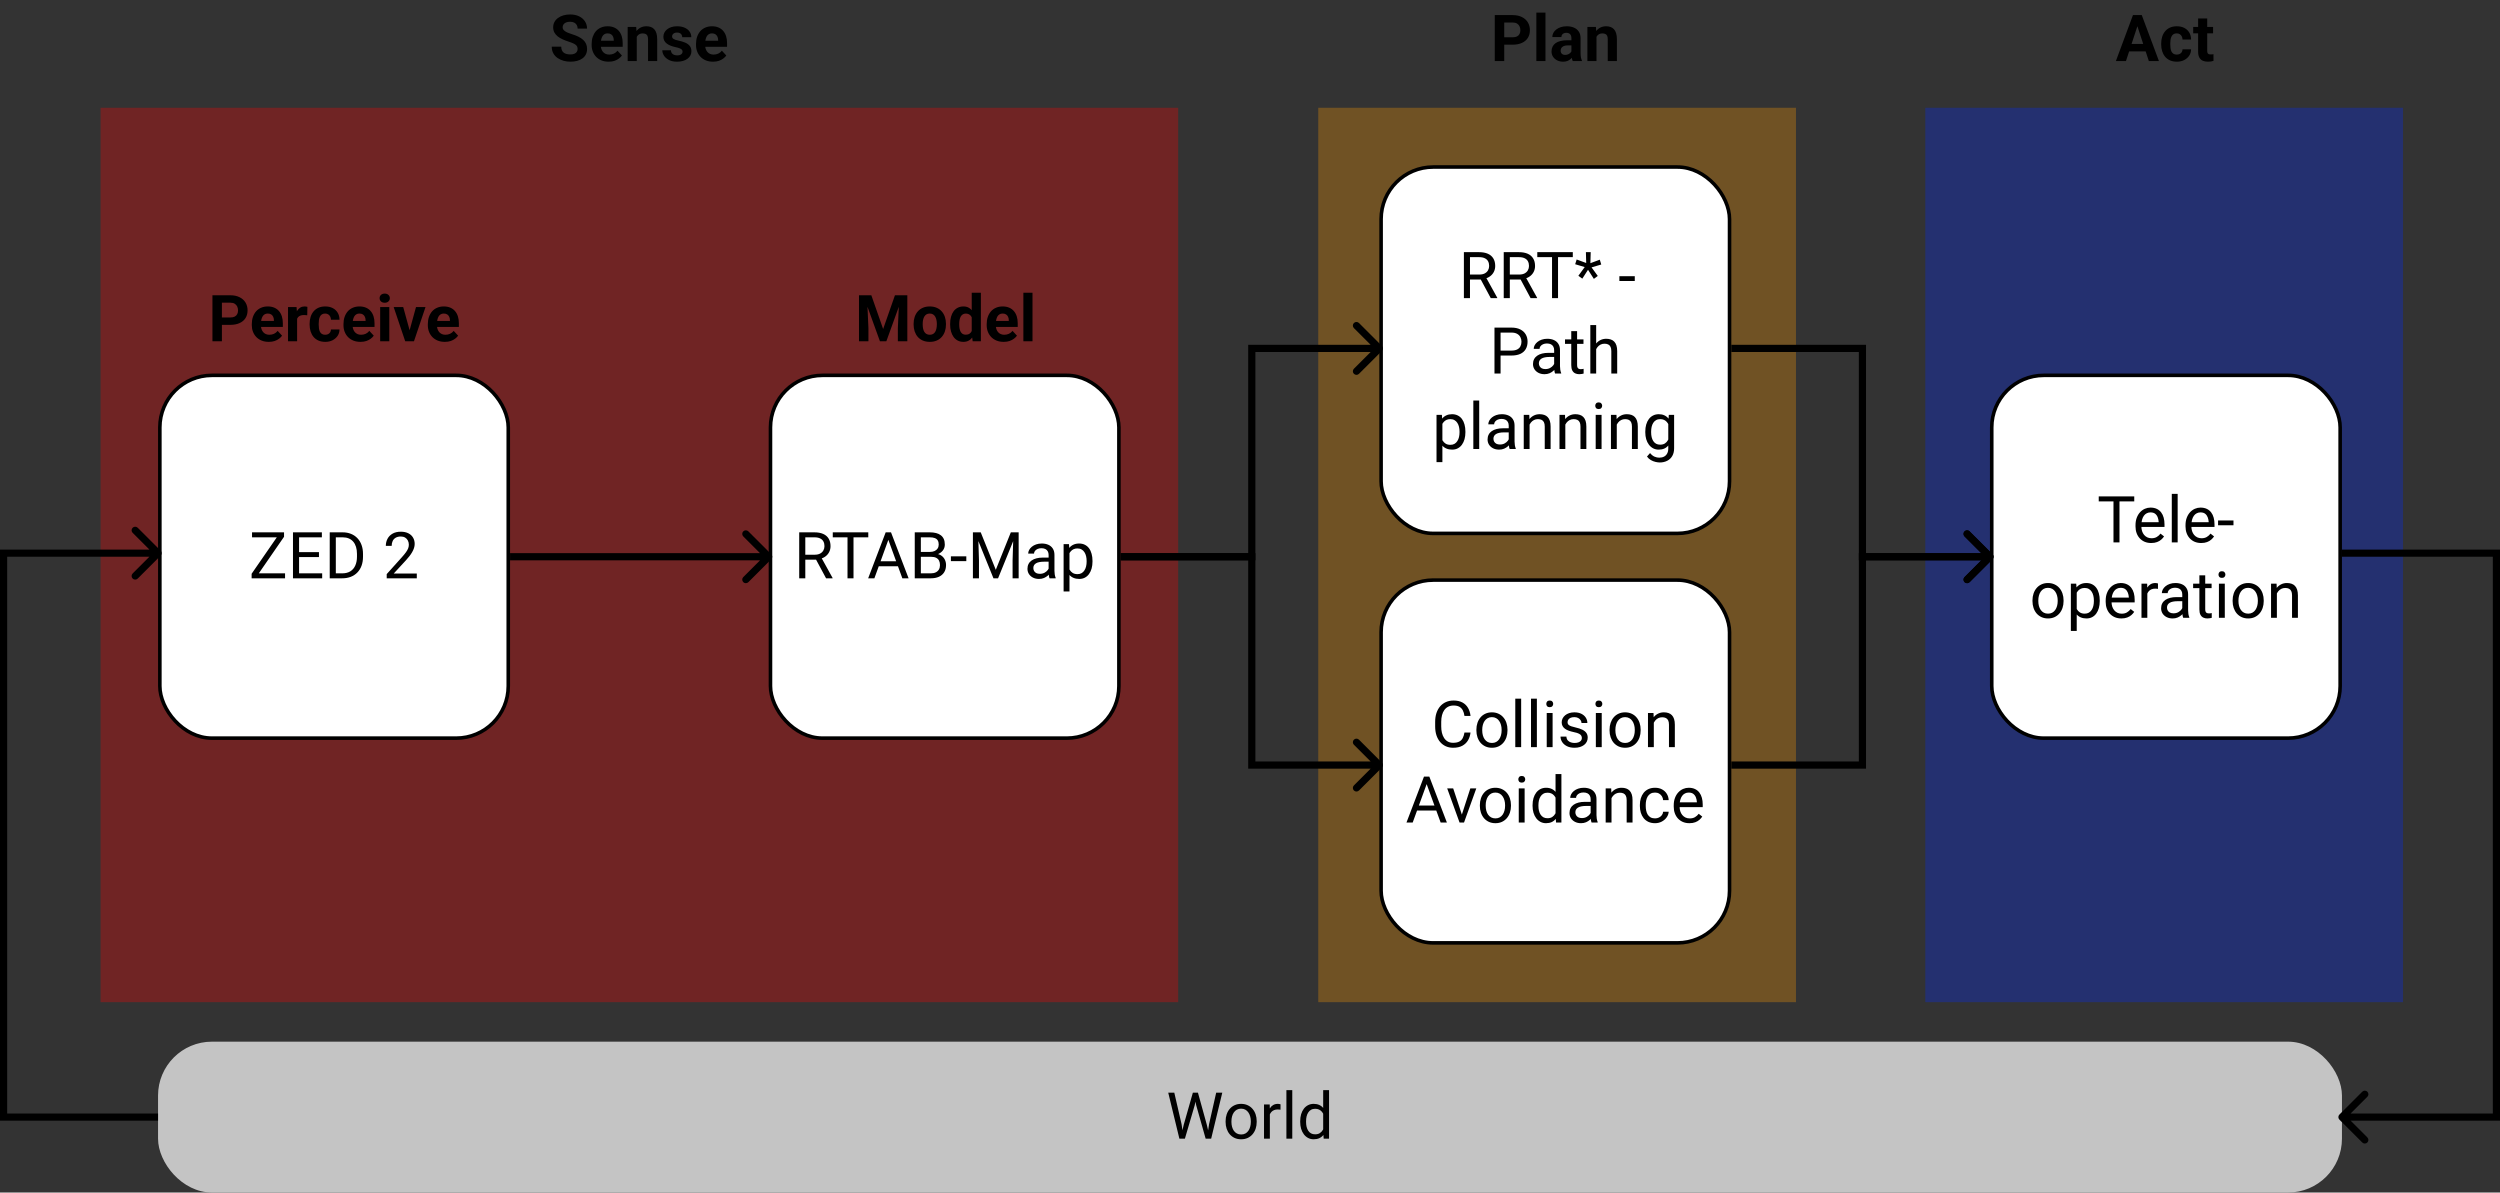 <svg width="696" height="332" viewBox="0 0 696 332" fill="none" xmlns="http://www.w3.org/2000/svg">
<rect x="0" y="0" width="696" height="332" fill="#333333" stroke="none"/>
<rect x="536" y="30" width="133" height="249" fill="#0029FF" fill-opacity="0.3"/>
<rect x="367" y="30" width="133" height="249" fill="#FF9900" fill-opacity="0.3"/>
<rect x="28" y="30" width="300" height="249" fill="#FF0000" fill-opacity="0.3"/>
<rect x="44" y="290" width="608" height="42" rx="15" fill="#C4C4C4"/>
<path d="M64.126 90.439H60.865V88.382H64.126C64.63 88.382 65.04 88.3 65.356 88.136C65.673 87.966 65.904 87.731 66.051 87.433C66.197 87.134 66.27 86.797 66.27 86.422C66.27 86.041 66.197 85.686 66.051 85.358C65.904 85.03 65.673 84.767 65.356 84.567C65.04 84.368 64.63 84.269 64.126 84.269H61.779V95H59.143V82.203H64.126C65.128 82.203 65.986 82.385 66.701 82.748C67.422 83.106 67.973 83.601 68.353 84.233C68.734 84.866 68.925 85.59 68.925 86.404C68.925 87.231 68.734 87.945 68.353 88.549C67.973 89.152 67.422 89.618 66.701 89.946C65.986 90.274 65.128 90.439 64.126 90.439ZM74.84 95.176C74.102 95.176 73.439 95.059 72.853 94.824C72.268 94.584 71.769 94.253 71.359 93.831C70.955 93.409 70.644 92.92 70.428 92.363C70.211 91.801 70.103 91.203 70.103 90.57V90.219C70.103 89.498 70.205 88.839 70.41 88.241C70.615 87.644 70.908 87.125 71.289 86.686C71.676 86.246 72.144 85.909 72.695 85.675C73.246 85.435 73.867 85.314 74.559 85.314C75.232 85.314 75.83 85.426 76.352 85.648C76.873 85.871 77.31 86.188 77.661 86.598C78.019 87.008 78.288 87.5 78.47 88.074C78.651 88.643 78.742 89.275 78.742 89.973V91.027H71.184V89.34H76.255V89.147C76.255 88.795 76.19 88.481 76.061 88.206C75.939 87.925 75.751 87.702 75.499 87.538C75.247 87.374 74.925 87.292 74.532 87.292C74.198 87.292 73.911 87.365 73.671 87.512C73.431 87.658 73.234 87.863 73.082 88.127C72.936 88.391 72.824 88.701 72.748 89.059C72.678 89.41 72.643 89.797 72.643 90.219V90.57C72.643 90.951 72.695 91.303 72.801 91.625C72.912 91.947 73.067 92.226 73.267 92.46C73.472 92.694 73.718 92.876 74.005 93.005C74.298 93.134 74.629 93.198 74.998 93.198C75.455 93.198 75.88 93.11 76.272 92.935C76.671 92.753 77.014 92.481 77.301 92.117L78.531 93.453C78.332 93.74 78.06 94.016 77.714 94.279C77.374 94.543 76.964 94.76 76.483 94.93C76.003 95.094 75.455 95.176 74.84 95.176ZM82.715 87.564V95H80.184V85.49H82.565L82.715 87.564ZM85.58 85.429L85.536 87.775C85.413 87.758 85.264 87.743 85.088 87.731C84.918 87.714 84.763 87.705 84.622 87.705C84.265 87.705 83.954 87.752 83.69 87.846C83.433 87.934 83.216 88.065 83.04 88.241C82.87 88.417 82.741 88.631 82.653 88.883C82.571 89.135 82.524 89.422 82.513 89.744L82.003 89.586C82.003 88.971 82.064 88.405 82.188 87.89C82.311 87.368 82.489 86.914 82.724 86.527C82.964 86.141 83.257 85.842 83.603 85.631C83.948 85.42 84.344 85.314 84.789 85.314C84.93 85.314 85.073 85.326 85.22 85.35C85.366 85.367 85.486 85.394 85.58 85.429ZM90.528 93.198C90.839 93.198 91.114 93.14 91.355 93.022C91.595 92.899 91.782 92.73 91.917 92.513C92.058 92.29 92.131 92.029 92.137 91.731H94.519C94.513 92.398 94.334 92.993 93.982 93.515C93.631 94.03 93.159 94.438 92.567 94.736C91.976 95.029 91.314 95.176 90.581 95.176C89.843 95.176 89.198 95.053 88.647 94.807C88.103 94.561 87.648 94.221 87.285 93.787C86.922 93.348 86.649 92.838 86.468 92.258C86.286 91.672 86.195 91.045 86.195 90.377V90.122C86.195 89.448 86.286 88.821 86.468 88.241C86.649 87.655 86.922 87.145 87.285 86.712C87.648 86.272 88.103 85.93 88.647 85.684C89.192 85.438 89.831 85.314 90.564 85.314C91.343 85.314 92.025 85.464 92.611 85.763C93.203 86.061 93.666 86.489 94 87.046C94.34 87.597 94.513 88.25 94.519 89.006H92.137C92.131 88.689 92.064 88.402 91.935 88.144C91.811 87.887 91.63 87.682 91.39 87.529C91.155 87.371 90.865 87.292 90.519 87.292C90.15 87.292 89.849 87.371 89.614 87.529C89.38 87.682 89.198 87.893 89.069 88.162C88.94 88.426 88.85 88.728 88.797 89.067C88.75 89.401 88.727 89.753 88.727 90.122V90.377C88.727 90.746 88.75 91.101 88.797 91.44C88.844 91.78 88.932 92.082 89.061 92.346C89.195 92.609 89.38 92.817 89.614 92.97C89.849 93.122 90.153 93.198 90.528 93.198ZM100.363 95.176C99.625 95.176 98.963 95.059 98.377 94.824C97.791 94.584 97.293 94.253 96.883 93.831C96.478 93.409 96.168 92.92 95.951 92.363C95.734 91.801 95.626 91.203 95.626 90.57V90.219C95.626 89.498 95.728 88.839 95.934 88.241C96.139 87.644 96.432 87.125 96.812 86.686C97.199 86.246 97.668 85.909 98.219 85.675C98.769 85.435 99.391 85.314 100.082 85.314C100.756 85.314 101.354 85.426 101.875 85.648C102.396 85.871 102.833 86.188 103.185 86.598C103.542 87.008 103.812 87.5 103.993 88.074C104.175 88.643 104.266 89.275 104.266 89.973V91.027H96.707V89.34H101.778V89.147C101.778 88.795 101.714 88.481 101.585 88.206C101.462 87.925 101.274 87.702 101.022 87.538C100.771 87.374 100.448 87.292 100.056 87.292C99.722 87.292 99.435 87.365 99.194 87.512C98.954 87.658 98.758 87.863 98.606 88.127C98.459 88.391 98.348 88.701 98.272 89.059C98.201 89.41 98.166 89.797 98.166 90.219V90.57C98.166 90.951 98.219 91.303 98.324 91.625C98.436 91.947 98.591 92.226 98.79 92.46C98.995 92.694 99.241 92.876 99.528 93.005C99.821 93.134 100.152 93.198 100.521 93.198C100.979 93.198 101.403 93.11 101.796 92.935C102.194 92.753 102.537 92.481 102.824 92.117L104.055 93.453C103.855 93.74 103.583 94.016 103.237 94.279C102.897 94.543 102.487 94.76 102.007 94.93C101.526 95.094 100.979 95.176 100.363 95.176ZM108.379 85.49V95H105.839V85.49H108.379ZM105.681 83.012C105.681 82.643 105.81 82.338 106.067 82.098C106.325 81.857 106.671 81.737 107.104 81.737C107.532 81.737 107.875 81.857 108.133 82.098C108.396 82.338 108.528 82.643 108.528 83.012C108.528 83.381 108.396 83.686 108.133 83.926C107.875 84.166 107.532 84.286 107.104 84.286C106.671 84.286 106.325 84.166 106.067 83.926C105.81 83.686 105.681 83.381 105.681 83.012ZM113.705 93.154L115.814 85.49H118.46L115.252 95H113.652L113.705 93.154ZM112.255 85.49L114.373 93.163L114.417 95H112.809L109.601 85.49H112.255ZM123.848 95.176C123.109 95.176 122.447 95.059 121.861 94.824C121.275 94.584 120.777 94.253 120.367 93.831C119.963 93.409 119.652 92.92 119.436 92.363C119.219 91.801 119.11 91.203 119.11 90.57V90.219C119.11 89.498 119.213 88.839 119.418 88.241C119.623 87.644 119.916 87.125 120.297 86.686C120.684 86.246 121.152 85.909 121.703 85.675C122.254 85.435 122.875 85.314 123.566 85.314C124.24 85.314 124.838 85.426 125.359 85.648C125.881 85.871 126.317 86.188 126.669 86.598C127.026 87.008 127.296 87.5 127.478 88.074C127.659 88.643 127.75 89.275 127.75 89.973V91.027H120.191V89.34H125.263V89.147C125.263 88.795 125.198 88.481 125.069 88.206C124.946 87.925 124.759 87.702 124.507 87.538C124.255 87.374 123.933 87.292 123.54 87.292C123.206 87.292 122.919 87.365 122.679 87.512C122.438 87.658 122.242 87.863 122.09 88.127C121.943 88.391 121.832 88.701 121.756 89.059C121.686 89.41 121.65 89.797 121.65 90.219V90.57C121.65 90.951 121.703 91.303 121.809 91.625C121.92 91.947 122.075 92.226 122.274 92.46C122.479 92.694 122.726 92.876 123.013 93.005C123.306 93.134 123.637 93.198 124.006 93.198C124.463 93.198 124.888 93.11 125.28 92.935C125.679 92.753 126.021 92.481 126.309 92.117L127.539 93.453C127.34 93.74 127.067 94.016 126.722 94.279C126.382 94.543 125.972 94.76 125.491 94.93C125.011 95.094 124.463 95.176 123.848 95.176Z" fill="black"/>
<path d="M160.805 13.651C160.805 13.423 160.77 13.218 160.699 13.036C160.635 12.849 160.512 12.679 160.33 12.526C160.148 12.368 159.894 12.213 159.565 12.06C159.237 11.908 158.812 11.75 158.291 11.586C157.711 11.398 157.16 11.188 156.639 10.953C156.123 10.719 155.666 10.446 155.268 10.136C154.875 9.819 154.564 9.453 154.336 9.037C154.113 8.621 154.002 8.138 154.002 7.587C154.002 7.054 154.119 6.57 154.354 6.137C154.588 5.697 154.916 5.322 155.338 5.012C155.76 4.695 156.258 4.452 156.832 4.282C157.412 4.112 158.048 4.027 158.739 4.027C159.683 4.027 160.506 4.197 161.209 4.537C161.912 4.877 162.457 5.343 162.844 5.935C163.236 6.526 163.433 7.203 163.433 7.965H160.813C160.813 7.59 160.734 7.262 160.576 6.98C160.424 6.693 160.189 6.468 159.873 6.304C159.562 6.14 159.17 6.058 158.695 6.058C158.238 6.058 157.857 6.128 157.553 6.269C157.248 6.403 157.02 6.588 156.867 6.822C156.715 7.051 156.639 7.309 156.639 7.596C156.639 7.812 156.691 8.009 156.797 8.185C156.908 8.36 157.072 8.524 157.289 8.677C157.506 8.829 157.772 8.973 158.089 9.107C158.405 9.242 158.771 9.374 159.188 9.503C159.885 9.714 160.497 9.951 161.024 10.215C161.558 10.479 162.003 10.774 162.36 11.102C162.718 11.431 162.987 11.803 163.169 12.219C163.351 12.635 163.441 13.106 163.441 13.634C163.441 14.19 163.333 14.688 163.116 15.128C162.899 15.567 162.586 15.94 162.176 16.244C161.766 16.549 161.276 16.78 160.708 16.939C160.14 17.097 159.504 17.176 158.801 17.176C158.168 17.176 157.544 17.094 156.929 16.93C156.313 16.76 155.754 16.505 155.25 16.165C154.752 15.825 154.354 15.392 154.055 14.864C153.756 14.337 153.606 13.713 153.606 12.992H156.252C156.252 13.391 156.313 13.727 156.437 14.003C156.56 14.278 156.732 14.501 156.955 14.671C157.184 14.841 157.453 14.964 157.764 15.04C158.08 15.116 158.426 15.154 158.801 15.154C159.258 15.154 159.633 15.09 159.926 14.961C160.225 14.832 160.444 14.653 160.585 14.425C160.731 14.196 160.805 13.938 160.805 13.651ZM169.453 17.176C168.715 17.176 168.053 17.059 167.467 16.824C166.881 16.584 166.383 16.253 165.973 15.831C165.568 15.409 165.258 14.92 165.041 14.363C164.824 13.801 164.716 13.203 164.716 12.57V12.219C164.716 11.498 164.818 10.839 165.023 10.241C165.229 9.644 165.521 9.125 165.902 8.686C166.289 8.246 166.758 7.909 167.309 7.675C167.859 7.435 168.48 7.314 169.172 7.314C169.846 7.314 170.443 7.426 170.965 7.648C171.486 7.871 171.923 8.188 172.274 8.598C172.632 9.008 172.901 9.5 173.083 10.074C173.265 10.643 173.355 11.275 173.355 11.973V13.027H165.797V11.34H170.868V11.146C170.868 10.795 170.804 10.481 170.675 10.206C170.552 9.925 170.364 9.702 170.112 9.538C169.86 9.374 169.538 9.292 169.146 9.292C168.812 9.292 168.524 9.365 168.284 9.512C168.044 9.658 167.848 9.863 167.695 10.127C167.549 10.391 167.438 10.701 167.361 11.059C167.291 11.41 167.256 11.797 167.256 12.219V12.57C167.256 12.951 167.309 13.303 167.414 13.625C167.525 13.947 167.681 14.226 167.88 14.46C168.085 14.694 168.331 14.876 168.618 15.005C168.911 15.134 169.242 15.198 169.611 15.198C170.068 15.198 170.493 15.11 170.886 14.935C171.284 14.753 171.627 14.48 171.914 14.117L173.145 15.453C172.945 15.74 172.673 16.016 172.327 16.279C171.987 16.543 171.577 16.76 171.097 16.93C170.616 17.094 170.068 17.176 169.453 17.176ZM177.275 9.521V17H174.744V7.49H177.117L177.275 9.521ZM176.906 11.911H176.221C176.221 11.208 176.312 10.575 176.493 10.013C176.675 9.444 176.93 8.961 177.258 8.562C177.586 8.158 177.976 7.851 178.427 7.64C178.884 7.423 179.394 7.314 179.956 7.314C180.401 7.314 180.809 7.379 181.178 7.508C181.547 7.637 181.863 7.842 182.127 8.123C182.396 8.404 182.602 8.776 182.742 9.239C182.889 9.702 182.962 10.268 182.962 10.935V17H180.413V10.927C180.413 10.505 180.354 10.177 180.237 9.942C180.12 9.708 179.947 9.544 179.719 9.45C179.496 9.351 179.221 9.301 178.893 9.301C178.553 9.301 178.257 9.368 178.005 9.503C177.759 9.638 177.554 9.825 177.39 10.065C177.231 10.3 177.111 10.575 177.029 10.892C176.947 11.208 176.906 11.548 176.906 11.911ZM190.028 14.372C190.028 14.19 189.976 14.026 189.87 13.88C189.765 13.733 189.568 13.599 189.281 13.476C189 13.347 188.593 13.229 188.06 13.124C187.579 13.019 187.131 12.887 186.715 12.729C186.305 12.565 185.947 12.368 185.643 12.14C185.344 11.911 185.109 11.642 184.939 11.331C184.77 11.015 184.685 10.654 184.685 10.25C184.685 9.852 184.77 9.477 184.939 9.125C185.115 8.773 185.364 8.463 185.687 8.193C186.015 7.918 186.413 7.704 186.882 7.552C187.356 7.394 187.89 7.314 188.481 7.314C189.308 7.314 190.017 7.446 190.608 7.71C191.206 7.974 191.663 8.337 191.979 8.8C192.302 9.257 192.463 9.778 192.463 10.364H189.932C189.932 10.118 189.879 9.898 189.773 9.705C189.674 9.506 189.516 9.351 189.299 9.239C189.088 9.122 188.812 9.063 188.473 9.063C188.191 9.063 187.948 9.113 187.743 9.213C187.538 9.307 187.38 9.436 187.269 9.6C187.163 9.758 187.11 9.934 187.11 10.127C187.11 10.273 187.14 10.405 187.198 10.523C187.263 10.634 187.365 10.736 187.506 10.83C187.646 10.924 187.828 11.012 188.051 11.094C188.279 11.17 188.561 11.24 188.895 11.305C189.58 11.445 190.192 11.63 190.731 11.858C191.271 12.081 191.698 12.386 192.015 12.773C192.331 13.153 192.489 13.654 192.489 14.275C192.489 14.697 192.396 15.084 192.208 15.435C192.021 15.787 191.751 16.095 191.399 16.358C191.048 16.616 190.626 16.818 190.134 16.965C189.647 17.105 189.1 17.176 188.49 17.176C187.605 17.176 186.855 17.018 186.24 16.701C185.631 16.385 185.168 15.983 184.852 15.497C184.541 15.005 184.386 14.501 184.386 13.985H186.785C186.797 14.331 186.885 14.609 187.049 14.82C187.219 15.031 187.433 15.184 187.69 15.277C187.954 15.371 188.238 15.418 188.543 15.418C188.871 15.418 189.144 15.374 189.36 15.286C189.577 15.192 189.741 15.069 189.853 14.917C189.97 14.759 190.028 14.577 190.028 14.372ZM198.51 17.176C197.771 17.176 197.109 17.059 196.523 16.824C195.938 16.584 195.439 16.253 195.029 15.831C194.625 15.409 194.314 14.92 194.098 14.363C193.881 13.801 193.772 13.203 193.772 12.57V12.219C193.772 11.498 193.875 10.839 194.08 10.241C194.285 9.644 194.578 9.125 194.959 8.686C195.346 8.246 195.814 7.909 196.365 7.675C196.916 7.435 197.537 7.314 198.229 7.314C198.902 7.314 199.5 7.426 200.021 7.648C200.543 7.871 200.979 8.188 201.331 8.598C201.688 9.008 201.958 9.5 202.14 10.074C202.321 10.643 202.412 11.275 202.412 11.973V13.027H194.854V11.34H199.925V11.146C199.925 10.795 199.86 10.481 199.731 10.206C199.608 9.925 199.421 9.702 199.169 9.538C198.917 9.374 198.595 9.292 198.202 9.292C197.868 9.292 197.581 9.365 197.341 9.512C197.101 9.658 196.904 9.863 196.752 10.127C196.605 10.391 196.494 10.701 196.418 11.059C196.348 11.41 196.312 11.797 196.312 12.219V12.57C196.312 12.951 196.365 13.303 196.471 13.625C196.582 13.947 196.737 14.226 196.937 14.46C197.142 14.694 197.388 14.876 197.675 15.005C197.968 15.134 198.299 15.198 198.668 15.198C199.125 15.198 199.55 15.11 199.942 14.935C200.341 14.753 200.684 14.48 200.971 14.117L202.201 15.453C202.002 15.74 201.729 16.016 201.384 16.279C201.044 16.543 200.634 16.76 200.153 16.93C199.673 17.094 199.125 17.176 198.51 17.176Z" fill="black"/>
<path d="M240.347 82.203H242.579L245.866 91.599L249.153 82.203H251.386L246.763 95H244.97L240.347 82.203ZM239.143 82.203H241.366L241.771 91.361V95H239.143V82.203ZM250.366 82.203H252.599V95H249.962V91.361L250.366 82.203ZM254.348 90.342V90.157C254.348 89.46 254.447 88.818 254.646 88.232C254.846 87.641 255.136 87.128 255.517 86.694C255.897 86.261 256.366 85.924 256.923 85.684C257.479 85.438 258.118 85.314 258.839 85.314C259.56 85.314 260.201 85.438 260.764 85.684C261.326 85.924 261.798 86.261 262.179 86.694C262.565 87.128 262.858 87.641 263.058 88.232C263.257 88.818 263.356 89.46 263.356 90.157V90.342C263.356 91.033 263.257 91.675 263.058 92.267C262.858 92.853 262.565 93.365 262.179 93.805C261.798 94.238 261.329 94.575 260.772 94.815C260.216 95.056 259.577 95.176 258.856 95.176C258.136 95.176 257.494 95.056 256.932 94.815C256.375 94.575 255.903 94.238 255.517 93.805C255.136 93.365 254.846 92.853 254.646 92.267C254.447 91.675 254.348 91.033 254.348 90.342ZM256.879 90.157V90.342C256.879 90.74 256.914 91.112 256.984 91.458C257.055 91.804 257.166 92.108 257.318 92.372C257.477 92.63 257.682 92.832 257.934 92.978C258.186 93.125 258.493 93.198 258.856 93.198C259.208 93.198 259.51 93.125 259.762 92.978C260.014 92.832 260.216 92.63 260.368 92.372C260.521 92.108 260.632 91.804 260.702 91.458C260.778 91.112 260.816 90.74 260.816 90.342V90.157C260.816 89.77 260.778 89.407 260.702 89.067C260.632 88.722 260.518 88.417 260.359 88.153C260.207 87.884 260.005 87.673 259.753 87.52C259.501 87.368 259.196 87.292 258.839 87.292C258.481 87.292 258.177 87.368 257.925 87.52C257.679 87.673 257.477 87.884 257.318 88.153C257.166 88.417 257.055 88.722 256.984 89.067C256.914 89.407 256.879 89.77 256.879 90.157ZM270.528 92.926V81.5H273.077V95H270.783L270.528 92.926ZM264.517 90.359V90.175C264.517 89.448 264.599 88.789 264.763 88.197C264.927 87.6 265.167 87.087 265.483 86.659C265.8 86.231 266.189 85.9 266.652 85.666C267.115 85.432 267.643 85.314 268.234 85.314C268.791 85.314 269.277 85.432 269.693 85.666C270.115 85.9 270.473 86.234 270.766 86.668C271.064 87.096 271.305 87.603 271.486 88.189C271.668 88.769 271.8 89.404 271.882 90.096V90.5C271.8 91.162 271.668 91.777 271.486 92.346C271.305 92.914 271.064 93.412 270.766 93.84C270.473 94.262 270.115 94.59 269.693 94.824C269.271 95.059 268.779 95.176 268.217 95.176C267.625 95.176 267.098 95.056 266.635 94.815C266.178 94.575 265.791 94.238 265.475 93.805C265.164 93.371 264.927 92.861 264.763 92.275C264.599 91.689 264.517 91.051 264.517 90.359ZM267.048 90.175V90.359C267.048 90.752 267.077 91.118 267.136 91.458C267.2 91.798 267.303 92.1 267.443 92.363C267.59 92.621 267.777 92.823 268.006 92.97C268.24 93.11 268.524 93.181 268.858 93.181C269.292 93.181 269.649 93.084 269.931 92.891C270.212 92.691 270.426 92.419 270.572 92.073C270.725 91.728 270.812 91.329 270.836 90.878V89.727C270.818 89.357 270.766 89.026 270.678 88.733C270.596 88.435 270.473 88.18 270.309 87.969C270.15 87.758 269.951 87.594 269.711 87.477C269.477 87.359 269.198 87.301 268.876 87.301C268.548 87.301 268.267 87.377 268.032 87.529C267.798 87.676 267.607 87.878 267.461 88.136C267.32 88.394 267.215 88.698 267.145 89.05C267.08 89.395 267.048 89.77 267.048 90.175ZM279.432 95.176C278.693 95.176 278.031 95.059 277.445 94.824C276.859 94.584 276.361 94.253 275.951 93.831C275.547 93.409 275.236 92.92 275.02 92.363C274.803 91.801 274.694 91.203 274.694 90.57V90.219C274.694 89.498 274.797 88.839 275.002 88.241C275.207 87.644 275.5 87.125 275.881 86.686C276.268 86.246 276.736 85.909 277.287 85.675C277.838 85.435 278.459 85.314 279.15 85.314C279.824 85.314 280.422 85.426 280.943 85.648C281.465 85.871 281.901 86.188 282.253 86.598C282.61 87.008 282.88 87.5 283.062 88.074C283.243 88.643 283.334 89.275 283.334 89.973V91.027H275.775V89.34H280.847V89.147C280.847 88.795 280.782 88.481 280.653 88.206C280.53 87.925 280.343 87.702 280.091 87.538C279.839 87.374 279.517 87.292 279.124 87.292C278.79 87.292 278.503 87.365 278.263 87.512C278.022 87.658 277.826 87.863 277.674 88.127C277.527 88.391 277.416 88.701 277.34 89.059C277.27 89.41 277.234 89.797 277.234 90.219V90.57C277.234 90.951 277.287 91.303 277.393 91.625C277.504 91.947 277.659 92.226 277.858 92.46C278.063 92.694 278.31 92.876 278.597 93.005C278.89 93.134 279.221 93.198 279.59 93.198C280.047 93.198 280.472 93.11 280.864 92.935C281.263 92.753 281.605 92.481 281.893 92.117L283.123 93.453C282.924 93.74 282.651 94.016 282.306 94.279C281.966 94.543 281.556 94.76 281.075 94.93C280.595 95.094 280.047 95.176 279.432 95.176ZM287.447 81.5V95H284.907V81.5H287.447Z" fill="black"/>
<path d="M421.126 12.438H417.865V10.382H421.126C421.63 10.382 422.04 10.3 422.356 10.136C422.673 9.966 422.904 9.731 423.051 9.433C423.197 9.134 423.271 8.797 423.271 8.422C423.271 8.041 423.197 7.687 423.051 7.358C422.904 7.03 422.673 6.767 422.356 6.567C422.04 6.368 421.63 6.269 421.126 6.269H418.779V17H416.143V4.203H421.126C422.128 4.203 422.986 4.385 423.701 4.748C424.422 5.105 424.973 5.601 425.354 6.233C425.734 6.866 425.925 7.59 425.925 8.404C425.925 9.23 425.734 9.945 425.354 10.549C424.973 11.152 424.422 11.618 423.701 11.946C422.986 12.274 422.128 12.438 421.126 12.438ZM430.258 3.5V17H427.718V3.5H430.258ZM437.482 14.855V10.619C437.482 10.315 437.433 10.054 437.333 9.837C437.233 9.614 437.078 9.441 436.867 9.318C436.662 9.195 436.396 9.134 436.067 9.134C435.786 9.134 435.543 9.184 435.338 9.283C435.133 9.377 434.975 9.515 434.863 9.696C434.752 9.872 434.696 10.08 434.696 10.32H432.165C432.165 9.916 432.259 9.532 432.446 9.169C432.634 8.806 432.906 8.486 433.264 8.211C433.621 7.93 434.046 7.71 434.538 7.552C435.036 7.394 435.593 7.314 436.208 7.314C436.946 7.314 437.603 7.438 438.177 7.684C438.751 7.93 439.202 8.299 439.53 8.791C439.864 9.283 440.031 9.898 440.031 10.637V14.706C440.031 15.227 440.063 15.655 440.128 15.989C440.192 16.317 440.286 16.605 440.409 16.851V17H437.852C437.729 16.742 437.635 16.42 437.57 16.033C437.512 15.641 437.482 15.248 437.482 14.855ZM437.816 11.208L437.834 12.641H436.419C436.085 12.641 435.795 12.679 435.549 12.755C435.303 12.831 435.101 12.94 434.942 13.08C434.784 13.215 434.667 13.373 434.591 13.555C434.521 13.736 434.485 13.935 434.485 14.152C434.485 14.369 434.535 14.565 434.635 14.741C434.734 14.911 434.878 15.046 435.065 15.146C435.253 15.239 435.473 15.286 435.725 15.286C436.105 15.286 436.437 15.21 436.718 15.058C436.999 14.905 437.216 14.718 437.368 14.495C437.526 14.273 437.608 14.062 437.614 13.862L438.282 14.935C438.188 15.175 438.06 15.424 437.896 15.682C437.737 15.94 437.535 16.183 437.289 16.411C437.043 16.634 436.747 16.818 436.401 16.965C436.056 17.105 435.646 17.176 435.171 17.176C434.567 17.176 434.02 17.056 433.527 16.815C433.041 16.569 432.654 16.232 432.367 15.805C432.086 15.371 431.945 14.879 431.945 14.328C431.945 13.83 432.039 13.388 432.227 13.001C432.414 12.614 432.689 12.289 433.053 12.025C433.422 11.756 433.882 11.554 434.433 11.419C434.983 11.278 435.622 11.208 436.349 11.208H437.816ZM444.461 9.521V17H441.93V7.49H444.303L444.461 9.521ZM444.092 11.911H443.406C443.406 11.208 443.497 10.575 443.679 10.013C443.86 9.444 444.115 8.961 444.443 8.562C444.771 8.158 445.161 7.851 445.612 7.64C446.069 7.423 446.579 7.314 447.142 7.314C447.587 7.314 447.994 7.379 448.363 7.508C448.732 7.637 449.049 7.842 449.312 8.123C449.582 8.404 449.787 8.776 449.928 9.239C450.074 9.702 450.147 10.268 450.147 10.935V17H447.599V10.927C447.599 10.505 447.54 10.177 447.423 9.942C447.306 9.708 447.133 9.544 446.904 9.45C446.682 9.351 446.406 9.301 446.078 9.301C445.738 9.301 445.442 9.368 445.19 9.503C444.944 9.638 444.739 9.825 444.575 10.065C444.417 10.3 444.297 10.575 444.215 10.892C444.133 11.208 444.092 11.548 444.092 11.911Z" fill="black"/>
<path d="M595.346 6.392L591.865 17H589.062L593.816 4.203H595.601L595.346 6.392ZM598.237 17L594.748 6.392L594.467 4.203H596.269L601.05 17H598.237ZM598.079 12.236V14.302H591.32V12.236H598.079ZM606.007 15.198C606.317 15.198 606.593 15.14 606.833 15.023C607.073 14.899 607.261 14.729 607.396 14.513C607.536 14.29 607.609 14.029 607.615 13.73H609.997C609.991 14.398 609.812 14.993 609.461 15.515C609.109 16.03 608.638 16.438 608.046 16.736C607.454 17.029 606.792 17.176 606.06 17.176C605.321 17.176 604.677 17.053 604.126 16.807C603.581 16.561 603.127 16.221 602.764 15.787C602.4 15.348 602.128 14.838 601.946 14.258C601.765 13.672 601.674 13.045 601.674 12.377V12.122C601.674 11.448 601.765 10.821 601.946 10.241C602.128 9.655 602.4 9.146 602.764 8.712C603.127 8.272 603.581 7.93 604.126 7.684C604.671 7.438 605.31 7.314 606.042 7.314C606.821 7.314 607.504 7.464 608.09 7.763C608.682 8.062 609.145 8.489 609.479 9.046C609.818 9.597 609.991 10.25 609.997 11.006H607.615C607.609 10.69 607.542 10.402 607.413 10.145C607.29 9.887 607.108 9.682 606.868 9.529C606.634 9.371 606.344 9.292 605.998 9.292C605.629 9.292 605.327 9.371 605.093 9.529C604.858 9.682 604.677 9.893 604.548 10.162C604.419 10.426 604.328 10.727 604.275 11.067C604.229 11.401 604.205 11.753 604.205 12.122V12.377C604.205 12.746 604.229 13.101 604.275 13.44C604.322 13.78 604.41 14.082 604.539 14.346C604.674 14.609 604.858 14.817 605.093 14.97C605.327 15.122 605.632 15.198 606.007 15.198ZM616.123 7.49V9.283H610.586V7.49H616.123ZM611.957 5.144H614.488V14.135C614.488 14.41 614.523 14.621 614.594 14.768C614.67 14.914 614.781 15.017 614.928 15.075C615.074 15.128 615.259 15.154 615.481 15.154C615.64 15.154 615.78 15.148 615.903 15.137C616.032 15.119 616.141 15.102 616.229 15.084L616.237 16.947C616.021 17.018 615.786 17.073 615.534 17.114C615.282 17.155 615.004 17.176 614.699 17.176C614.143 17.176 613.656 17.085 613.24 16.903C612.83 16.716 612.514 16.417 612.291 16.007C612.068 15.597 611.957 15.058 611.957 14.39V5.144Z" fill="black"/>
<rect x="44.5" y="104.5" width="97" height="101" rx="14.5" fill="white" stroke="black"/>
<path d="M79.359 159.62V161H70.693V159.62H79.359ZM79.078 149.434L71.098 161H70.052V159.734L78.023 148.203H79.078V149.434ZM78.357 148.203V149.592H70.166V148.203H78.357ZM89.695 159.62V161H82.919V159.62H89.695ZM83.262 148.203V161H81.565V148.203H83.262ZM88.799 153.705V155.085H82.919V153.705H88.799ZM89.607 148.203V149.592H82.919V148.203H89.607ZM95.259 161H92.587L92.605 159.62H95.259C96.173 159.62 96.935 159.43 97.544 159.049C98.153 158.662 98.61 158.123 98.915 157.432C99.226 156.734 99.381 155.92 99.381 154.988V154.206C99.381 153.474 99.293 152.823 99.117 152.255C98.941 151.681 98.684 151.197 98.344 150.805C98.004 150.406 97.588 150.104 97.096 149.899C96.609 149.694 96.05 149.592 95.417 149.592H92.534V148.203H95.417C96.255 148.203 97.019 148.344 97.711 148.625C98.402 148.9 98.997 149.302 99.495 149.829C99.999 150.351 100.386 150.983 100.655 151.728C100.925 152.466 101.06 153.298 101.06 154.224V154.988C101.06 155.914 100.925 156.749 100.655 157.493C100.386 158.231 99.996 158.861 99.486 159.383C98.982 159.904 98.373 160.306 97.658 160.587C96.949 160.862 96.149 161 95.259 161ZM93.492 148.203V161H91.796V148.203H93.492ZM116.036 159.664V161H107.66V159.831L111.853 155.164C112.368 154.59 112.767 154.104 113.048 153.705C113.335 153.301 113.534 152.94 113.646 152.624C113.763 152.302 113.821 151.974 113.821 151.64C113.821 151.218 113.733 150.837 113.558 150.497C113.388 150.151 113.136 149.876 112.802 149.671C112.468 149.466 112.063 149.363 111.589 149.363C111.021 149.363 110.546 149.475 110.165 149.697C109.79 149.914 109.509 150.219 109.321 150.611C109.134 151.004 109.04 151.455 109.04 151.965H107.414C107.414 151.244 107.572 150.585 107.889 149.987C108.205 149.39 108.674 148.915 109.295 148.563C109.916 148.206 110.681 148.027 111.589 148.027C112.397 148.027 113.089 148.171 113.663 148.458C114.237 148.739 114.677 149.138 114.981 149.653C115.292 150.163 115.447 150.761 115.447 151.446C115.447 151.821 115.383 152.202 115.254 152.589C115.131 152.97 114.958 153.351 114.735 153.731C114.519 154.112 114.264 154.487 113.971 154.856C113.684 155.226 113.376 155.589 113.048 155.946L109.62 159.664H116.036Z" fill="black"/>
<path d="M329.552 313.133L332.092 304.203H333.322L332.61 307.675L329.877 317H328.655L329.552 313.133ZM326.924 304.203L328.945 312.957L329.552 317H328.339L325.236 304.203H326.924ZM336.609 312.948L338.587 304.203H340.283L337.189 317H335.977L336.609 312.948ZM333.507 304.203L335.977 313.133L336.873 317H335.651L333.015 307.675L332.294 304.203H333.507ZM341.206 312.351V312.148C341.206 311.463 341.306 310.827 341.505 310.241C341.704 309.649 341.991 309.137 342.366 308.703C342.741 308.264 343.195 307.924 343.729 307.684C344.262 307.438 344.859 307.314 345.521 307.314C346.189 307.314 346.79 307.438 347.323 307.684C347.862 307.924 348.319 308.264 348.694 308.703C349.075 309.137 349.365 309.649 349.564 310.241C349.764 310.827 349.863 311.463 349.863 312.148V312.351C349.863 313.036 349.764 313.672 349.564 314.258C349.365 314.844 349.075 315.356 348.694 315.796C348.319 316.229 347.865 316.569 347.332 316.815C346.805 317.056 346.207 317.176 345.539 317.176C344.871 317.176 344.271 317.056 343.737 316.815C343.204 316.569 342.747 316.229 342.366 315.796C341.991 315.356 341.704 314.844 341.505 314.258C341.306 313.672 341.206 313.036 341.206 312.351ZM342.832 312.148V312.351C342.832 312.825 342.888 313.273 342.999 313.695C343.11 314.111 343.277 314.48 343.5 314.803C343.729 315.125 344.013 315.38 344.353 315.567C344.692 315.749 345.088 315.84 345.539 315.84C345.984 315.84 346.374 315.749 346.708 315.567C347.048 315.38 347.329 315.125 347.552 314.803C347.774 314.48 347.941 314.111 348.053 313.695C348.17 313.273 348.229 312.825 348.229 312.351V312.148C348.229 311.68 348.17 311.237 348.053 310.821C347.941 310.399 347.771 310.027 347.543 309.705C347.32 309.377 347.039 309.119 346.699 308.932C346.365 308.744 345.973 308.65 345.521 308.65C345.076 308.65 344.684 308.744 344.344 308.932C344.01 309.119 343.729 309.377 343.5 309.705C343.277 310.027 343.11 310.399 342.999 310.821C342.888 311.237 342.832 311.68 342.832 312.148ZM353.528 308.984V317H351.902V307.49H353.484L353.528 308.984ZM356.499 307.438L356.49 308.949C356.355 308.92 356.227 308.902 356.104 308.896C355.986 308.885 355.852 308.879 355.699 308.879C355.324 308.879 354.993 308.938 354.706 309.055C354.419 309.172 354.176 309.336 353.977 309.547C353.777 309.758 353.619 310.01 353.502 310.303C353.391 310.59 353.317 310.906 353.282 311.252L352.825 311.516C352.825 310.941 352.881 310.402 352.992 309.898C353.109 309.395 353.288 308.949 353.528 308.562C353.769 308.17 354.073 307.865 354.442 307.648C354.817 307.426 355.263 307.314 355.778 307.314C355.896 307.314 356.03 307.329 356.183 307.358C356.335 307.382 356.44 307.408 356.499 307.438ZM359.769 303.5V317H358.134V303.5H359.769ZM368.373 315.154V303.5H370.008V317H368.514L368.373 315.154ZM361.975 312.351V312.166C361.975 311.439 362.062 310.78 362.238 310.188C362.42 309.591 362.675 309.078 363.003 308.65C363.337 308.223 363.732 307.895 364.189 307.666C364.652 307.432 365.168 307.314 365.736 307.314C366.334 307.314 366.855 307.42 367.301 307.631C367.752 307.836 368.133 308.138 368.443 308.536C368.76 308.929 369.009 309.403 369.19 309.96C369.372 310.517 369.498 311.146 369.568 311.85V312.658C369.504 313.355 369.378 313.982 369.19 314.539C369.009 315.096 368.76 315.57 368.443 315.963C368.133 316.355 367.752 316.657 367.301 316.868C366.85 317.073 366.322 317.176 365.719 317.176C365.162 317.176 364.652 317.056 364.189 316.815C363.732 316.575 363.337 316.238 363.003 315.805C362.675 315.371 362.42 314.861 362.238 314.275C362.062 313.684 361.975 313.042 361.975 312.351ZM363.609 312.166V312.351C363.609 312.825 363.656 313.271 363.75 313.687C363.85 314.103 364.002 314.469 364.207 314.785C364.412 315.102 364.673 315.351 364.989 315.532C365.306 315.708 365.684 315.796 366.123 315.796C366.662 315.796 367.104 315.682 367.45 315.453C367.802 315.225 368.083 314.923 368.294 314.548C368.505 314.173 368.669 313.766 368.786 313.326V311.208C368.716 310.886 368.613 310.575 368.479 310.276C368.35 309.972 368.18 309.702 367.969 309.468C367.764 309.228 367.509 309.037 367.204 308.896C366.905 308.756 366.551 308.686 366.141 308.686C365.695 308.686 365.312 308.779 364.989 308.967C364.673 309.148 364.412 309.4 364.207 309.723C364.002 310.039 363.85 310.408 363.75 310.83C363.656 311.246 363.609 311.691 363.609 312.166Z" fill="black"/>
<rect x="214.5" y="104.5" width="97" height="101" rx="14.5" fill="white" stroke="black"/>
<path d="M222.5 148.203H226.736C227.697 148.203 228.509 148.35 229.171 148.643C229.839 148.936 230.346 149.369 230.691 149.943C231.043 150.512 231.219 151.212 231.219 152.044C231.219 152.63 231.099 153.166 230.858 153.652C230.624 154.133 230.284 154.543 229.839 154.883C229.399 155.217 228.872 155.466 228.257 155.63L227.782 155.814H223.801L223.783 154.435H226.789C227.398 154.435 227.905 154.329 228.31 154.118C228.714 153.901 229.019 153.611 229.224 153.248C229.429 152.885 229.531 152.483 229.531 152.044C229.531 151.552 229.435 151.121 229.241 150.752C229.048 150.383 228.743 150.099 228.327 149.899C227.917 149.694 227.387 149.592 226.736 149.592H224.196V161H222.5V148.203ZM229.979 161L226.868 155.199L228.635 155.19L231.79 160.895V161H229.979ZM237.617 148.203V161H235.947V148.203H237.617ZM241.73 148.203V149.592H231.843V148.203H241.73ZM247.663 149.337L243.427 161H241.695L246.573 148.203H247.689L247.663 149.337ZM251.214 161L246.969 149.337L246.942 148.203H248.059L252.954 161H251.214ZM250.994 156.263V157.651H243.805V156.263H250.994ZM259.229 155.015H255.986L255.969 153.652H258.913C259.399 153.652 259.824 153.57 260.188 153.406C260.551 153.242 260.832 153.008 261.031 152.703C261.236 152.393 261.339 152.023 261.339 151.596C261.339 151.127 261.248 150.746 261.066 150.453C260.891 150.154 260.618 149.938 260.249 149.803C259.886 149.662 259.423 149.592 258.86 149.592H256.364V161H254.668V148.203H258.86C259.517 148.203 260.103 148.271 260.618 148.405C261.134 148.534 261.57 148.739 261.928 149.021C262.291 149.296 262.566 149.647 262.754 150.075C262.941 150.503 263.035 151.016 263.035 151.613C263.035 152.141 262.9 152.618 262.631 153.046C262.361 153.468 261.986 153.813 261.506 154.083C261.031 154.353 260.475 154.525 259.836 154.602L259.229 155.015ZM259.15 161H255.318L256.276 159.62H259.15C259.689 159.62 260.146 159.526 260.521 159.339C260.902 159.151 261.192 158.888 261.392 158.548C261.591 158.202 261.69 157.795 261.69 157.326C261.69 156.852 261.605 156.441 261.436 156.096C261.266 155.75 260.999 155.483 260.636 155.296C260.272 155.108 259.804 155.015 259.229 155.015H256.812L256.83 153.652H260.135L260.495 154.145C261.11 154.197 261.632 154.373 262.06 154.672C262.487 154.965 262.812 155.34 263.035 155.797C263.264 156.254 263.378 156.758 263.378 157.309C263.378 158.105 263.202 158.779 262.851 159.33C262.505 159.875 262.016 160.291 261.383 160.578C260.75 160.859 260.006 161 259.15 161ZM269.021 154.892V156.228H264.731V154.892H269.021ZM271.394 148.203H273.037L277.229 158.636L281.413 148.203H283.065L277.862 161H276.579L271.394 148.203ZM270.857 148.203H272.308L272.545 156.008V161H270.857V148.203ZM282.143 148.203H283.593V161H281.905V156.008L282.143 148.203ZM291.934 159.374V154.479C291.934 154.104 291.857 153.778 291.705 153.503C291.559 153.222 291.336 153.005 291.037 152.853C290.738 152.7 290.369 152.624 289.93 152.624C289.52 152.624 289.159 152.694 288.849 152.835C288.544 152.976 288.304 153.16 288.128 153.389C287.958 153.617 287.873 153.863 287.873 154.127H286.247C286.247 153.787 286.335 153.45 286.511 153.116C286.687 152.782 286.938 152.48 287.267 152.211C287.601 151.936 287.999 151.719 288.462 151.561C288.931 151.396 289.452 151.314 290.026 151.314C290.718 151.314 291.327 151.432 291.854 151.666C292.388 151.9 292.804 152.255 293.103 152.729C293.407 153.198 293.56 153.787 293.56 154.496V158.926C293.56 159.242 293.586 159.579 293.639 159.937C293.697 160.294 293.782 160.602 293.894 160.859V161H292.197C292.115 160.812 292.051 160.563 292.004 160.253C291.957 159.937 291.934 159.644 291.934 159.374ZM292.215 155.234L292.232 156.377H290.589C290.126 156.377 289.713 156.415 289.35 156.491C288.986 156.562 288.682 156.67 288.436 156.816C288.189 156.963 288.002 157.147 287.873 157.37C287.744 157.587 287.68 157.842 287.68 158.135C287.68 158.434 287.747 158.706 287.882 158.952C288.017 159.198 288.219 159.395 288.488 159.541C288.764 159.682 289.101 159.752 289.499 159.752C289.997 159.752 290.437 159.646 290.817 159.436C291.198 159.225 291.5 158.967 291.723 158.662C291.951 158.357 292.074 158.062 292.092 157.774L292.786 158.557C292.745 158.803 292.634 159.075 292.452 159.374C292.271 159.673 292.027 159.96 291.723 160.235C291.424 160.505 291.066 160.73 290.65 160.912C290.24 161.088 289.777 161.176 289.262 161.176C288.617 161.176 288.052 161.05 287.565 160.798C287.085 160.546 286.71 160.209 286.44 159.787C286.177 159.359 286.045 158.882 286.045 158.354C286.045 157.845 286.145 157.396 286.344 157.01C286.543 156.617 286.83 156.292 287.205 156.034C287.58 155.771 288.031 155.571 288.559 155.437C289.086 155.302 289.675 155.234 290.325 155.234H292.215ZM297.743 153.318V164.656H296.108V151.49H297.603L297.743 153.318ZM304.15 156.166V156.351C304.15 157.042 304.068 157.684 303.904 158.275C303.74 158.861 303.5 159.371 303.184 159.805C302.873 160.238 302.489 160.575 302.032 160.815C301.575 161.056 301.051 161.176 300.459 161.176C299.855 161.176 299.322 161.076 298.859 160.877C298.396 160.678 298.004 160.388 297.682 160.007C297.359 159.626 297.102 159.169 296.908 158.636C296.721 158.103 296.592 157.502 296.521 156.834V155.85C296.592 155.146 296.724 154.517 296.917 153.96C297.11 153.403 297.365 152.929 297.682 152.536C298.004 152.138 298.394 151.836 298.851 151.631C299.308 151.42 299.835 151.314 300.433 151.314C301.03 151.314 301.561 151.432 302.023 151.666C302.486 151.895 302.876 152.223 303.192 152.65C303.509 153.078 303.746 153.591 303.904 154.188C304.068 154.78 304.15 155.439 304.15 156.166ZM302.516 156.351V156.166C302.516 155.691 302.466 155.246 302.366 154.83C302.267 154.408 302.111 154.039 301.9 153.723C301.695 153.4 301.432 153.148 301.109 152.967C300.787 152.779 300.403 152.686 299.958 152.686C299.548 152.686 299.19 152.756 298.886 152.896C298.587 153.037 298.332 153.228 298.121 153.468C297.91 153.702 297.737 153.972 297.603 154.276C297.474 154.575 297.377 154.886 297.312 155.208V157.484C297.43 157.895 297.594 158.281 297.805 158.645C298.016 159.002 298.297 159.292 298.648 159.515C299 159.731 299.442 159.84 299.976 159.84C300.415 159.84 300.793 159.749 301.109 159.567C301.432 159.38 301.695 159.125 301.9 158.803C302.111 158.48 302.267 158.111 302.366 157.695C302.466 157.273 302.516 156.825 302.516 156.351Z" fill="black"/>
<rect x="384.5" y="161.5" width="97" height="101" rx="14.5" fill="white" stroke="black"/>
<rect x="384.5" y="46.5" width="97" height="102" rx="14.5" fill="white" stroke="black"/>
<path d="M407.705 203.931H409.393C409.305 204.739 409.073 205.463 408.698 206.102C408.323 206.74 407.793 207.247 407.107 207.622C406.422 207.991 405.566 208.176 404.541 208.176C403.791 208.176 403.108 208.035 402.493 207.754C401.884 207.473 401.359 207.074 400.92 206.559C400.48 206.037 400.141 205.413 399.9 204.687C399.666 203.954 399.549 203.14 399.549 202.243V200.969C399.549 200.072 399.666 199.261 399.9 198.534C400.141 197.802 400.483 197.175 400.929 196.653C401.38 196.132 401.922 195.73 402.555 195.449C403.188 195.168 403.899 195.027 404.69 195.027C405.657 195.027 406.475 195.209 407.143 195.572C407.811 195.936 408.329 196.439 408.698 197.084C409.073 197.723 409.305 198.464 409.393 199.308H407.705C407.623 198.71 407.471 198.197 407.248 197.77C407.025 197.336 406.709 197.002 406.299 196.768C405.889 196.533 405.353 196.416 404.69 196.416C404.122 196.416 403.621 196.524 403.188 196.741C402.76 196.958 402.399 197.266 402.106 197.664C401.819 198.062 401.603 198.54 401.456 199.097C401.31 199.653 401.236 200.271 401.236 200.951V202.243C401.236 202.87 401.301 203.459 401.43 204.01C401.564 204.561 401.767 205.044 402.036 205.46C402.306 205.876 402.648 206.204 403.064 206.444C403.48 206.679 403.973 206.796 404.541 206.796C405.262 206.796 405.836 206.682 406.264 206.453C406.691 206.225 407.014 205.896 407.23 205.469C407.453 205.041 407.611 204.528 407.705 203.931ZM411.027 203.351V203.148C411.027 202.463 411.127 201.827 411.326 201.241C411.525 200.649 411.812 200.137 412.188 199.703C412.562 199.264 413.017 198.924 413.55 198.684C414.083 198.438 414.681 198.314 415.343 198.314C416.011 198.314 416.611 198.438 417.145 198.684C417.684 198.924 418.141 199.264 418.516 199.703C418.896 200.137 419.187 200.649 419.386 201.241C419.585 201.827 419.685 202.463 419.685 203.148V203.351C419.685 204.036 419.585 204.672 419.386 205.258C419.187 205.844 418.896 206.356 418.516 206.796C418.141 207.229 417.687 207.569 417.153 207.815C416.626 208.056 416.028 208.176 415.36 208.176C414.692 208.176 414.092 208.056 413.559 207.815C413.025 207.569 412.568 207.229 412.188 206.796C411.812 206.356 411.525 205.844 411.326 205.258C411.127 204.672 411.027 204.036 411.027 203.351ZM412.653 203.148V203.351C412.653 203.825 412.709 204.273 412.82 204.695C412.932 205.111 413.099 205.48 413.321 205.803C413.55 206.125 413.834 206.38 414.174 206.567C414.514 206.749 414.909 206.84 415.36 206.84C415.806 206.84 416.195 206.749 416.529 206.567C416.869 206.38 417.15 206.125 417.373 205.803C417.596 205.48 417.763 205.111 417.874 204.695C417.991 204.273 418.05 203.825 418.05 203.351V203.148C418.05 202.68 417.991 202.237 417.874 201.821C417.763 201.399 417.593 201.027 417.364 200.705C417.142 200.377 416.86 200.119 416.521 199.932C416.187 199.744 415.794 199.65 415.343 199.65C414.897 199.65 414.505 199.744 414.165 199.932C413.831 200.119 413.55 200.377 413.321 200.705C413.099 201.027 412.932 201.399 412.82 201.821C412.709 202.237 412.653 202.68 412.653 203.148ZM423.49 194.5V208H421.855V194.5H423.49ZM427.867 194.5V208H426.232V194.5H427.867ZM432.244 198.49V208H430.609V198.49H432.244ZM430.486 195.968C430.486 195.704 430.565 195.481 430.724 195.3C430.888 195.118 431.128 195.027 431.444 195.027C431.755 195.027 431.992 195.118 432.156 195.3C432.326 195.481 432.411 195.704 432.411 195.968C432.411 196.22 432.326 196.437 432.156 196.618C431.992 196.794 431.755 196.882 431.444 196.882C431.128 196.882 430.888 196.794 430.724 196.618C430.565 196.437 430.486 196.22 430.486 195.968ZM440.392 205.478C440.392 205.243 440.339 205.026 440.233 204.827C440.134 204.622 439.926 204.438 439.609 204.273C439.299 204.104 438.83 203.957 438.203 203.834C437.676 203.723 437.198 203.591 436.771 203.438C436.349 203.286 435.988 203.102 435.689 202.885C435.396 202.668 435.171 202.413 435.013 202.12C434.854 201.827 434.775 201.484 434.775 201.092C434.775 200.717 434.857 200.362 435.021 200.028C435.191 199.694 435.429 199.398 435.733 199.141C436.044 198.883 436.416 198.681 436.85 198.534C437.283 198.388 437.767 198.314 438.3 198.314C439.062 198.314 439.712 198.449 440.251 198.719C440.79 198.988 441.203 199.349 441.49 199.8C441.777 200.245 441.921 200.74 441.921 201.285H440.295C440.295 201.021 440.216 200.767 440.058 200.521C439.905 200.269 439.68 200.061 439.381 199.896C439.088 199.732 438.728 199.65 438.3 199.65C437.849 199.65 437.482 199.721 437.201 199.861C436.926 199.996 436.724 200.169 436.595 200.38C436.472 200.591 436.41 200.813 436.41 201.048C436.41 201.224 436.439 201.382 436.498 201.522C436.562 201.657 436.674 201.783 436.832 201.9C436.99 202.012 437.213 202.117 437.5 202.217C437.787 202.316 438.153 202.416 438.599 202.516C439.378 202.691 440.02 202.902 440.523 203.148C441.027 203.395 441.402 203.696 441.648 204.054C441.895 204.411 442.018 204.845 442.018 205.354C442.018 205.771 441.93 206.151 441.754 206.497C441.584 206.843 441.335 207.142 441.007 207.394C440.685 207.64 440.298 207.833 439.847 207.974C439.401 208.108 438.9 208.176 438.344 208.176C437.506 208.176 436.797 208.026 436.217 207.728C435.637 207.429 435.197 207.042 434.898 206.567C434.6 206.093 434.45 205.592 434.45 205.064H436.085C436.108 205.51 436.237 205.864 436.472 206.128C436.706 206.386 436.993 206.57 437.333 206.682C437.673 206.787 438.01 206.84 438.344 206.84C438.789 206.84 439.161 206.781 439.46 206.664C439.765 206.547 439.996 206.386 440.154 206.181C440.312 205.976 440.392 205.741 440.392 205.478ZM445.92 198.49V208H444.285V198.49H445.92ZM444.162 195.968C444.162 195.704 444.241 195.481 444.399 195.3C444.563 195.118 444.804 195.027 445.12 195.027C445.431 195.027 445.668 195.118 445.832 195.3C446.002 195.481 446.087 195.704 446.087 195.968C446.087 196.22 446.002 196.437 445.832 196.618C445.668 196.794 445.431 196.882 445.12 196.882C444.804 196.882 444.563 196.794 444.399 196.618C444.241 196.437 444.162 196.22 444.162 195.968ZM448.1 203.351V203.148C448.1 202.463 448.199 201.827 448.398 201.241C448.598 200.649 448.885 200.137 449.26 199.703C449.635 199.264 450.089 198.924 450.622 198.684C451.155 198.438 451.753 198.314 452.415 198.314C453.083 198.314 453.684 198.438 454.217 198.684C454.756 198.924 455.213 199.264 455.588 199.703C455.969 200.137 456.259 200.649 456.458 201.241C456.657 201.827 456.757 202.463 456.757 203.148V203.351C456.757 204.036 456.657 204.672 456.458 205.258C456.259 205.844 455.969 206.356 455.588 206.796C455.213 207.229 454.759 207.569 454.226 207.815C453.698 208.056 453.101 208.176 452.433 208.176C451.765 208.176 451.164 208.056 450.631 207.815C450.098 207.569 449.641 207.229 449.26 206.796C448.885 206.356 448.598 205.844 448.398 205.258C448.199 204.672 448.1 204.036 448.1 203.351ZM449.726 203.148V203.351C449.726 203.825 449.781 204.273 449.893 204.695C450.004 205.111 450.171 205.48 450.394 205.803C450.622 206.125 450.906 206.38 451.246 206.567C451.586 206.749 451.981 206.84 452.433 206.84C452.878 206.84 453.268 206.749 453.602 206.567C453.941 206.38 454.223 206.125 454.445 205.803C454.668 205.48 454.835 205.111 454.946 204.695C455.063 204.273 455.122 203.825 455.122 203.351V203.148C455.122 202.68 455.063 202.237 454.946 201.821C454.835 201.399 454.665 201.027 454.437 200.705C454.214 200.377 453.933 200.119 453.593 199.932C453.259 199.744 452.866 199.65 452.415 199.65C451.97 199.65 451.577 199.744 451.237 199.932C450.903 200.119 450.622 200.377 450.394 200.705C450.171 201.027 450.004 201.399 449.893 201.821C449.781 202.237 449.726 202.68 449.726 203.148ZM460.422 200.521V208H458.796V198.49H460.334L460.422 200.521ZM460.035 202.885L459.358 202.858C459.364 202.208 459.461 201.607 459.648 201.057C459.836 200.5 460.1 200.017 460.439 199.606C460.779 199.196 461.184 198.88 461.652 198.657C462.127 198.429 462.651 198.314 463.226 198.314C463.694 198.314 464.116 198.379 464.491 198.508C464.866 198.631 465.186 198.83 465.449 199.105C465.719 199.381 465.924 199.738 466.064 200.178C466.205 200.611 466.275 201.142 466.275 201.769V208H464.641V201.751C464.641 201.253 464.567 200.854 464.421 200.556C464.274 200.251 464.061 200.031 463.779 199.896C463.498 199.756 463.152 199.686 462.742 199.686C462.338 199.686 461.969 199.771 461.635 199.94C461.307 200.11 461.022 200.345 460.782 200.644C460.548 200.942 460.363 201.285 460.229 201.672C460.1 202.053 460.035 202.457 460.035 202.885ZM397.527 217.337L393.291 229H391.56L396.438 216.203H397.554L397.527 217.337ZM401.078 229L396.833 217.337L396.807 216.203H397.923L402.818 229H401.078ZM400.858 224.263V225.651H393.669V224.263H400.858ZM406.738 227.532L409.34 219.49H411.001L407.582 229H406.492L406.738 227.532ZM404.567 219.49L407.248 227.576L407.433 229H406.343L402.897 219.49H404.567ZM411.994 224.351V224.148C411.994 223.463 412.094 222.827 412.293 222.241C412.492 221.649 412.779 221.137 413.154 220.703C413.529 220.264 413.983 219.924 414.517 219.684C415.05 219.438 415.647 219.314 416.31 219.314C416.978 219.314 417.578 219.438 418.111 219.684C418.65 219.924 419.107 220.264 419.482 220.703C419.863 221.137 420.153 221.649 420.353 222.241C420.552 222.827 420.651 223.463 420.651 224.148V224.351C420.651 225.036 420.552 225.672 420.353 226.258C420.153 226.844 419.863 227.356 419.482 227.796C419.107 228.229 418.653 228.569 418.12 228.815C417.593 229.056 416.995 229.176 416.327 229.176C415.659 229.176 415.059 229.056 414.525 228.815C413.992 228.569 413.535 228.229 413.154 227.796C412.779 227.356 412.492 226.844 412.293 226.258C412.094 225.672 411.994 225.036 411.994 224.351ZM413.62 224.148V224.351C413.62 224.825 413.676 225.273 413.787 225.695C413.898 226.111 414.065 226.48 414.288 226.803C414.517 227.125 414.801 227.38 415.141 227.567C415.48 227.749 415.876 227.84 416.327 227.84C416.772 227.84 417.162 227.749 417.496 227.567C417.836 227.38 418.117 227.125 418.34 226.803C418.562 226.48 418.729 226.111 418.841 225.695C418.958 225.273 419.017 224.825 419.017 224.351V224.148C419.017 223.68 418.958 223.237 418.841 222.821C418.729 222.399 418.56 222.027 418.331 221.705C418.108 221.377 417.827 221.119 417.487 220.932C417.153 220.744 416.761 220.65 416.31 220.65C415.864 220.65 415.472 220.744 415.132 220.932C414.798 221.119 414.517 221.377 414.288 221.705C414.065 222.027 413.898 222.399 413.787 222.821C413.676 223.237 413.62 223.68 413.62 224.148ZM424.457 219.49V229H422.822V219.49H424.457ZM422.699 216.968C422.699 216.704 422.778 216.481 422.937 216.3C423.101 216.118 423.341 216.027 423.657 216.027C423.968 216.027 424.205 216.118 424.369 216.3C424.539 216.481 424.624 216.704 424.624 216.968C424.624 217.22 424.539 217.437 424.369 217.618C424.205 217.794 423.968 217.882 423.657 217.882C423.341 217.882 423.101 217.794 422.937 217.618C422.778 217.437 422.699 217.22 422.699 216.968ZM433.062 227.154V215.5H434.696V229H433.202L433.062 227.154ZM426.663 224.351V224.166C426.663 223.439 426.751 222.78 426.927 222.188C427.108 221.591 427.363 221.078 427.691 220.65C428.025 220.223 428.421 219.895 428.878 219.666C429.341 219.432 429.856 219.314 430.425 219.314C431.022 219.314 431.544 219.42 431.989 219.631C432.44 219.836 432.821 220.138 433.132 220.536C433.448 220.929 433.697 221.403 433.879 221.96C434.061 222.517 434.187 223.146 434.257 223.85V224.658C434.192 225.355 434.066 225.982 433.879 226.539C433.697 227.096 433.448 227.57 433.132 227.963C432.821 228.355 432.44 228.657 431.989 228.868C431.538 229.073 431.011 229.176 430.407 229.176C429.851 229.176 429.341 229.056 428.878 228.815C428.421 228.575 428.025 228.238 427.691 227.805C427.363 227.371 427.108 226.861 426.927 226.275C426.751 225.684 426.663 225.042 426.663 224.351ZM428.298 224.166V224.351C428.298 224.825 428.345 225.271 428.438 225.687C428.538 226.103 428.69 226.469 428.896 226.785C429.101 227.102 429.361 227.351 429.678 227.532C429.994 227.708 430.372 227.796 430.812 227.796C431.351 227.796 431.793 227.682 432.139 227.453C432.49 227.225 432.771 226.923 432.982 226.548C433.193 226.173 433.357 225.766 433.475 225.326V223.208C433.404 222.886 433.302 222.575 433.167 222.276C433.038 221.972 432.868 221.702 432.657 221.468C432.452 221.228 432.197 221.037 431.893 220.896C431.594 220.756 431.239 220.686 430.829 220.686C430.384 220.686 430 220.779 429.678 220.967C429.361 221.148 429.101 221.4 428.896 221.723C428.69 222.039 428.538 222.408 428.438 222.83C428.345 223.246 428.298 223.691 428.298 224.166ZM442.835 227.374V222.479C442.835 222.104 442.759 221.778 442.606 221.503C442.46 221.222 442.237 221.005 441.938 220.853C441.64 220.7 441.271 220.624 440.831 220.624C440.421 220.624 440.061 220.694 439.75 220.835C439.445 220.976 439.205 221.16 439.029 221.389C438.859 221.617 438.774 221.863 438.774 222.127H437.148C437.148 221.787 437.236 221.45 437.412 221.116C437.588 220.782 437.84 220.48 438.168 220.211C438.502 219.936 438.9 219.719 439.363 219.561C439.832 219.396 440.354 219.314 440.928 219.314C441.619 219.314 442.229 219.432 442.756 219.666C443.289 219.9 443.705 220.255 444.004 220.729C444.309 221.198 444.461 221.787 444.461 222.496V226.926C444.461 227.242 444.487 227.579 444.54 227.937C444.599 228.294 444.684 228.602 444.795 228.859V229H443.099C443.017 228.812 442.952 228.563 442.905 228.253C442.858 227.937 442.835 227.644 442.835 227.374ZM443.116 223.234L443.134 224.377H441.49C441.027 224.377 440.614 224.415 440.251 224.491C439.888 224.562 439.583 224.67 439.337 224.816C439.091 224.963 438.903 225.147 438.774 225.37C438.646 225.587 438.581 225.842 438.581 226.135C438.581 226.434 438.648 226.706 438.783 226.952C438.918 227.198 439.12 227.395 439.39 227.541C439.665 227.682 440.002 227.752 440.4 227.752C440.898 227.752 441.338 227.646 441.719 227.436C442.1 227.225 442.401 226.967 442.624 226.662C442.853 226.357 442.976 226.062 442.993 225.774L443.688 226.557C443.646 226.803 443.535 227.075 443.354 227.374C443.172 227.673 442.929 227.96 442.624 228.235C442.325 228.505 441.968 228.73 441.552 228.912C441.142 229.088 440.679 229.176 440.163 229.176C439.519 229.176 438.953 229.05 438.467 228.798C437.986 228.546 437.611 228.209 437.342 227.787C437.078 227.359 436.946 226.882 436.946 226.354C436.946 225.845 437.046 225.396 437.245 225.01C437.444 224.617 437.731 224.292 438.106 224.034C438.481 223.771 438.933 223.571 439.46 223.437C439.987 223.302 440.576 223.234 441.227 223.234H443.116ZM448.645 221.521V229H447.019V219.49H448.557L448.645 221.521ZM448.258 223.885L447.581 223.858C447.587 223.208 447.684 222.607 447.871 222.057C448.059 221.5 448.322 221.017 448.662 220.606C449.002 220.196 449.406 219.88 449.875 219.657C450.35 219.429 450.874 219.314 451.448 219.314C451.917 219.314 452.339 219.379 452.714 219.508C453.089 219.631 453.408 219.83 453.672 220.105C453.941 220.381 454.146 220.738 454.287 221.178C454.428 221.611 454.498 222.142 454.498 222.769V229H452.863V222.751C452.863 222.253 452.79 221.854 452.644 221.556C452.497 221.251 452.283 221.031 452.002 220.896C451.721 220.756 451.375 220.686 450.965 220.686C450.561 220.686 450.191 220.771 449.857 220.94C449.529 221.11 449.245 221.345 449.005 221.644C448.771 221.942 448.586 222.285 448.451 222.672C448.322 223.053 448.258 223.457 448.258 223.885ZM460.773 227.84C461.16 227.84 461.518 227.761 461.846 227.603C462.174 227.444 462.443 227.228 462.654 226.952C462.865 226.671 462.985 226.352 463.015 225.994H464.562C464.532 226.557 464.342 227.081 463.99 227.567C463.645 228.048 463.19 228.438 462.628 228.736C462.065 229.029 461.447 229.176 460.773 229.176C460.059 229.176 459.435 229.05 458.901 228.798C458.374 228.546 457.935 228.2 457.583 227.761C457.237 227.321 456.977 226.817 456.801 226.249C456.631 225.675 456.546 225.068 456.546 224.43V224.061C456.546 223.422 456.631 222.818 456.801 222.25C456.977 221.676 457.237 221.169 457.583 220.729C457.935 220.29 458.374 219.944 458.901 219.692C459.435 219.44 460.059 219.314 460.773 219.314C461.518 219.314 462.168 219.467 462.725 219.771C463.281 220.07 463.718 220.48 464.034 221.002C464.356 221.518 464.532 222.104 464.562 222.76H463.015C462.985 222.367 462.874 222.013 462.681 221.696C462.493 221.38 462.235 221.128 461.907 220.94C461.585 220.747 461.207 220.65 460.773 220.65C460.275 220.65 459.856 220.75 459.517 220.949C459.183 221.143 458.916 221.406 458.717 221.74C458.523 222.068 458.383 222.435 458.295 222.839C458.213 223.237 458.172 223.645 458.172 224.061V224.43C458.172 224.846 458.213 225.256 458.295 225.66C458.377 226.064 458.515 226.431 458.708 226.759C458.907 227.087 459.174 227.351 459.508 227.55C459.848 227.743 460.27 227.84 460.773 227.84ZM470.336 229.176C469.674 229.176 469.073 229.064 468.534 228.842C468.001 228.613 467.541 228.294 467.154 227.884C466.773 227.474 466.48 226.987 466.275 226.425C466.07 225.862 465.968 225.247 465.968 224.579V224.21C465.968 223.437 466.082 222.748 466.311 222.145C466.539 221.535 466.85 221.02 467.242 220.598C467.635 220.176 468.08 219.856 468.578 219.64C469.076 219.423 469.592 219.314 470.125 219.314C470.805 219.314 471.391 219.432 471.883 219.666C472.381 219.9 472.788 220.229 473.104 220.65C473.421 221.066 473.655 221.559 473.808 222.127C473.96 222.689 474.036 223.305 474.036 223.973V224.702H466.935V223.375H472.41V223.252C472.387 222.83 472.299 222.42 472.146 222.021C472 221.623 471.766 221.295 471.443 221.037C471.121 220.779 470.682 220.65 470.125 220.65C469.756 220.65 469.416 220.729 469.105 220.888C468.795 221.04 468.528 221.269 468.306 221.573C468.083 221.878 467.91 222.25 467.787 222.689C467.664 223.129 467.603 223.636 467.603 224.21V224.579C467.603 225.03 467.664 225.455 467.787 225.854C467.916 226.246 468.101 226.592 468.341 226.891C468.587 227.189 468.883 227.424 469.229 227.594C469.58 227.764 469.979 227.849 470.424 227.849C470.998 227.849 471.484 227.731 471.883 227.497C472.281 227.263 472.63 226.949 472.929 226.557L473.913 227.339C473.708 227.649 473.447 227.945 473.131 228.227C472.814 228.508 472.425 228.736 471.962 228.912C471.505 229.088 470.963 229.176 470.336 229.176Z" fill="black"/>
<path d="M407.547 70.203H411.783C412.744 70.203 413.556 70.35 414.218 70.643C414.886 70.936 415.393 71.369 415.738 71.943C416.09 72.512 416.266 73.212 416.266 74.044C416.266 74.63 416.146 75.166 415.905 75.652C415.671 76.133 415.331 76.543 414.886 76.883C414.446 77.217 413.919 77.466 413.304 77.63L412.829 77.814H408.848L408.83 76.435H411.836C412.445 76.435 412.952 76.329 413.356 76.118C413.761 75.901 414.065 75.611 414.271 75.248C414.476 74.885 414.578 74.483 414.578 74.044C414.578 73.552 414.481 73.121 414.288 72.752C414.095 72.383 413.79 72.099 413.374 71.899C412.964 71.694 412.434 71.592 411.783 71.592H409.243V83H407.547V70.203ZM415.026 83L411.915 77.199L413.682 77.19L416.837 82.894V83H415.026ZM418.639 70.203H422.875C423.836 70.203 424.647 70.35 425.31 70.643C425.978 70.936 426.484 71.369 426.83 71.943C427.182 72.512 427.357 73.212 427.357 74.044C427.357 74.63 427.237 75.166 426.997 75.652C426.763 76.133 426.423 76.543 425.978 76.883C425.538 77.217 425.011 77.466 424.396 77.63L423.921 77.814H419.939L419.922 76.435H422.928C423.537 76.435 424.044 76.329 424.448 76.118C424.853 75.901 425.157 75.611 425.362 75.248C425.567 74.885 425.67 74.483 425.67 74.044C425.67 73.552 425.573 73.121 425.38 72.752C425.187 72.383 424.882 72.099 424.466 71.899C424.056 71.694 423.525 71.592 422.875 71.592H420.335V83H418.639V70.203ZM426.118 83L423.007 77.199L424.773 77.19L427.929 82.894V83H426.118ZM433.756 70.203V83H432.086V70.203H433.756ZM437.869 70.203V71.592H427.981V70.203H437.869ZM439.416 76.777L441.183 74.352L438.528 73.561L438.941 72.242L441.596 73.218L441.517 70.194H442.853L442.765 73.27L445.384 72.295L445.788 73.64L443.09 74.439L444.821 76.821L443.731 77.639L442.105 75.107L440.515 77.577L439.416 76.777ZM455.122 76.892V78.228H450.833V76.892H455.122ZM420.783 98.981H417.364V97.602H420.783C421.445 97.602 421.981 97.496 422.392 97.285C422.802 97.074 423.101 96.781 423.288 96.406C423.481 96.031 423.578 95.603 423.578 95.123C423.578 94.684 423.481 94.27 423.288 93.884C423.101 93.497 422.802 93.186 422.392 92.952C421.981 92.712 421.445 92.592 420.783 92.592H417.76V104H416.063V91.203H420.783C421.75 91.203 422.567 91.37 423.235 91.704C423.903 92.038 424.41 92.501 424.756 93.093C425.102 93.679 425.274 94.35 425.274 95.106C425.274 95.926 425.102 96.626 424.756 97.206C424.41 97.786 423.903 98.228 423.235 98.533C422.567 98.832 421.75 98.981 420.783 98.981ZM432.675 102.374V97.478C432.675 97.103 432.599 96.778 432.446 96.503C432.3 96.222 432.077 96.005 431.778 95.853C431.479 95.7 431.11 95.624 430.671 95.624C430.261 95.624 429.9 95.694 429.59 95.835C429.285 95.976 429.045 96.16 428.869 96.389C428.699 96.617 428.614 96.863 428.614 97.127H426.988C426.988 96.787 427.076 96.45 427.252 96.116C427.428 95.782 427.68 95.481 428.008 95.211C428.342 94.936 428.74 94.719 429.203 94.561C429.672 94.397 430.193 94.314 430.768 94.314C431.459 94.314 432.068 94.432 432.596 94.666C433.129 94.9 433.545 95.255 433.844 95.73C434.148 96.198 434.301 96.787 434.301 97.496V101.926C434.301 102.242 434.327 102.579 434.38 102.937C434.438 103.294 434.523 103.602 434.635 103.859V104H432.938C432.856 103.812 432.792 103.563 432.745 103.253C432.698 102.937 432.675 102.644 432.675 102.374ZM432.956 98.234L432.974 99.377H431.33C430.867 99.377 430.454 99.415 430.091 99.491C429.728 99.561 429.423 99.67 429.177 99.816C428.931 99.963 428.743 100.147 428.614 100.37C428.485 100.587 428.421 100.842 428.421 101.135C428.421 101.434 428.488 101.706 428.623 101.952C428.758 102.198 428.96 102.395 429.229 102.541C429.505 102.682 429.842 102.752 430.24 102.752C430.738 102.752 431.178 102.646 431.559 102.436C431.939 102.225 432.241 101.967 432.464 101.662C432.692 101.357 432.815 101.062 432.833 100.774L433.527 101.557C433.486 101.803 433.375 102.075 433.193 102.374C433.012 102.673 432.769 102.96 432.464 103.235C432.165 103.505 431.808 103.73 431.392 103.912C430.981 104.088 430.519 104.176 430.003 104.176C429.358 104.176 428.793 104.05 428.307 103.798C427.826 103.546 427.451 103.209 427.182 102.787C426.918 102.359 426.786 101.882 426.786 101.354C426.786 100.845 426.886 100.396 427.085 100.01C427.284 99.617 427.571 99.292 427.946 99.034C428.321 98.77 428.772 98.571 429.3 98.436C429.827 98.302 430.416 98.234 431.066 98.234H432.956ZM440.84 94.49V95.738H435.698V94.49H440.84ZM437.438 92.179H439.064V101.645C439.064 101.967 439.114 102.21 439.214 102.374C439.313 102.538 439.442 102.646 439.601 102.699C439.759 102.752 439.929 102.778 440.11 102.778C440.245 102.778 440.386 102.767 440.532 102.743C440.685 102.714 440.799 102.69 440.875 102.673L440.884 104C440.755 104.041 440.585 104.079 440.374 104.114C440.169 104.155 439.92 104.176 439.627 104.176C439.229 104.176 438.862 104.097 438.528 103.938C438.194 103.78 437.928 103.517 437.729 103.147C437.535 102.772 437.438 102.269 437.438 101.636V92.179ZM444.373 90.5V104H442.747V90.5H444.373ZM443.986 98.885L443.31 98.858C443.315 98.208 443.412 97.607 443.6 97.057C443.787 96.5 444.051 96.017 444.391 95.606C444.73 95.196 445.135 94.88 445.604 94.657C446.078 94.429 446.603 94.314 447.177 94.314C447.646 94.314 448.067 94.379 448.442 94.508C448.817 94.631 449.137 94.83 449.4 95.106C449.67 95.381 449.875 95.738 450.016 96.178C450.156 96.611 450.227 97.142 450.227 97.769V104H448.592V97.751C448.592 97.253 448.519 96.855 448.372 96.556C448.226 96.251 448.012 96.031 447.73 95.897C447.449 95.756 447.104 95.686 446.693 95.686C446.289 95.686 445.92 95.77 445.586 95.94C445.258 96.11 444.974 96.345 444.733 96.644C444.499 96.942 444.314 97.285 444.18 97.672C444.051 98.053 443.986 98.457 443.986 98.885ZM401.562 117.318V128.656H399.927V115.49H401.421L401.562 117.318ZM407.969 120.166V120.351C407.969 121.042 407.887 121.684 407.723 122.275C407.559 122.861 407.318 123.371 407.002 123.805C406.691 124.238 406.308 124.575 405.851 124.815C405.394 125.056 404.869 125.176 404.277 125.176C403.674 125.176 403.141 125.076 402.678 124.877C402.215 124.678 401.822 124.388 401.5 124.007C401.178 123.626 400.92 123.169 400.727 122.636C400.539 122.103 400.41 121.502 400.34 120.834V119.85C400.41 119.146 400.542 118.517 400.735 117.96C400.929 117.403 401.184 116.929 401.5 116.536C401.822 116.138 402.212 115.836 402.669 115.631C403.126 115.42 403.653 115.314 404.251 115.314C404.849 115.314 405.379 115.432 405.842 115.666C406.305 115.895 406.694 116.223 407.011 116.65C407.327 117.078 407.564 117.591 407.723 118.188C407.887 118.78 407.969 119.439 407.969 120.166ZM406.334 120.351V120.166C406.334 119.691 406.284 119.246 406.185 118.83C406.085 118.408 405.93 118.039 405.719 117.723C405.514 117.4 405.25 117.148 404.928 116.967C404.605 116.779 404.222 116.686 403.776 116.686C403.366 116.686 403.009 116.756 402.704 116.896C402.405 117.037 402.15 117.228 401.939 117.468C401.729 117.702 401.556 117.972 401.421 118.276C401.292 118.575 401.195 118.886 401.131 119.208V121.484C401.248 121.895 401.412 122.281 401.623 122.645C401.834 123.002 402.115 123.292 402.467 123.515C402.818 123.731 403.261 123.84 403.794 123.84C404.233 123.84 404.611 123.749 404.928 123.567C405.25 123.38 405.514 123.125 405.719 122.803C405.93 122.48 406.085 122.111 406.185 121.695C406.284 121.273 406.334 120.825 406.334 120.351ZM411.81 111.5V125H410.175V111.5H411.81ZM420.027 123.374V118.479C420.027 118.104 419.951 117.778 419.799 117.503C419.652 117.222 419.43 117.005 419.131 116.853C418.832 116.7 418.463 116.624 418.023 116.624C417.613 116.624 417.253 116.694 416.942 116.835C416.638 116.976 416.397 117.16 416.222 117.389C416.052 117.617 415.967 117.863 415.967 118.127H414.341C414.341 117.787 414.429 117.45 414.604 117.116C414.78 116.782 415.032 116.48 415.36 116.211C415.694 115.936 416.093 115.719 416.556 115.561C417.024 115.396 417.546 115.314 418.12 115.314C418.812 115.314 419.421 115.432 419.948 115.666C420.481 115.9 420.897 116.255 421.196 116.729C421.501 117.198 421.653 117.787 421.653 118.496V122.926C421.653 123.242 421.68 123.579 421.732 123.937C421.791 124.294 421.876 124.602 421.987 124.859V125H420.291C420.209 124.812 420.145 124.563 420.098 124.253C420.051 123.937 420.027 123.644 420.027 123.374ZM420.309 119.234L420.326 120.377H418.683C418.22 120.377 417.807 120.415 417.443 120.491C417.08 120.562 416.775 120.67 416.529 120.816C416.283 120.963 416.096 121.147 415.967 121.37C415.838 121.587 415.773 121.842 415.773 122.135C415.773 122.434 415.841 122.706 415.976 122.952C416.11 123.198 416.312 123.395 416.582 123.541C416.857 123.682 417.194 123.752 417.593 123.752C418.091 123.752 418.53 123.646 418.911 123.436C419.292 123.225 419.594 122.967 419.816 122.662C420.045 122.357 420.168 122.062 420.186 121.774L420.88 122.557C420.839 122.803 420.728 123.075 420.546 123.374C420.364 123.673 420.121 123.96 419.816 124.235C419.518 124.505 419.16 124.73 418.744 124.912C418.334 125.088 417.871 125.176 417.355 125.176C416.711 125.176 416.146 125.05 415.659 124.798C415.179 124.546 414.804 124.209 414.534 123.787C414.271 123.359 414.139 122.882 414.139 122.354C414.139 121.845 414.238 121.396 414.438 121.01C414.637 120.617 414.924 120.292 415.299 120.034C415.674 119.771 416.125 119.571 416.652 119.437C417.18 119.302 417.769 119.234 418.419 119.234H420.309ZM425.837 117.521V125H424.211V115.49H425.749L425.837 117.521ZM425.45 119.885L424.773 119.858C424.779 119.208 424.876 118.607 425.063 118.057C425.251 117.5 425.515 117.017 425.854 116.606C426.194 116.196 426.599 115.88 427.067 115.657C427.542 115.429 428.066 115.314 428.641 115.314C429.109 115.314 429.531 115.379 429.906 115.508C430.281 115.631 430.601 115.83 430.864 116.105C431.134 116.381 431.339 116.738 431.479 117.178C431.62 117.611 431.69 118.142 431.69 118.769V125H430.056V118.751C430.056 118.253 429.982 117.854 429.836 117.556C429.689 117.251 429.476 117.031 429.194 116.896C428.913 116.756 428.567 116.686 428.157 116.686C427.753 116.686 427.384 116.771 427.05 116.94C426.722 117.11 426.438 117.345 426.197 117.644C425.963 117.942 425.778 118.285 425.644 118.672C425.515 119.053 425.45 119.457 425.45 119.885ZM435.786 117.521V125H434.16V115.49H435.698L435.786 117.521ZM435.399 119.885L434.723 119.858C434.729 119.208 434.825 118.607 435.013 118.057C435.2 117.5 435.464 117.017 435.804 116.606C436.144 116.196 436.548 115.88 437.017 115.657C437.491 115.429 438.016 115.314 438.59 115.314C439.059 115.314 439.48 115.379 439.855 115.508C440.23 115.631 440.55 115.83 440.813 116.105C441.083 116.381 441.288 116.738 441.429 117.178C441.569 117.611 441.64 118.142 441.64 118.769V125H440.005V118.751C440.005 118.253 439.932 117.854 439.785 117.556C439.639 117.251 439.425 117.031 439.144 116.896C438.862 116.756 438.517 116.686 438.106 116.686C437.702 116.686 437.333 116.771 436.999 116.94C436.671 117.11 436.387 117.345 436.146 117.644C435.912 117.942 435.728 118.285 435.593 118.672C435.464 119.053 435.399 119.457 435.399 119.885ZM445.876 115.49V125H444.241V115.49H445.876ZM444.118 112.968C444.118 112.704 444.197 112.481 444.355 112.3C444.52 112.118 444.76 112.027 445.076 112.027C445.387 112.027 445.624 112.118 445.788 112.3C445.958 112.481 446.043 112.704 446.043 112.968C446.043 113.22 445.958 113.437 445.788 113.618C445.624 113.794 445.387 113.882 445.076 113.882C444.76 113.882 444.52 113.794 444.355 113.618C444.197 113.437 444.118 113.22 444.118 112.968ZM450.112 117.521V125H448.486V115.49H450.024L450.112 117.521ZM449.726 119.885L449.049 119.858C449.055 119.208 449.151 118.607 449.339 118.057C449.526 117.5 449.79 117.017 450.13 116.606C450.47 116.196 450.874 115.88 451.343 115.657C451.817 115.429 452.342 115.314 452.916 115.314C453.385 115.314 453.807 115.379 454.182 115.508C454.557 115.631 454.876 115.83 455.14 116.105C455.409 116.381 455.614 116.738 455.755 117.178C455.896 117.611 455.966 118.142 455.966 118.769V125H454.331V118.751C454.331 118.253 454.258 117.854 454.111 117.556C453.965 117.251 453.751 117.031 453.47 116.896C453.188 116.756 452.843 116.686 452.433 116.686C452.028 116.686 451.659 116.771 451.325 116.94C450.997 117.11 450.713 117.345 450.473 117.644C450.238 117.942 450.054 118.285 449.919 118.672C449.79 119.053 449.726 119.457 449.726 119.885ZM464.597 115.49H466.073V124.798C466.073 125.636 465.903 126.351 465.563 126.942C465.224 127.534 464.749 127.982 464.14 128.287C463.536 128.598 462.839 128.753 462.048 128.753C461.72 128.753 461.333 128.7 460.888 128.595C460.448 128.495 460.015 128.322 459.587 128.076C459.165 127.836 458.811 127.511 458.523 127.101L459.376 126.134C459.774 126.614 460.19 126.948 460.624 127.136C461.063 127.323 461.497 127.417 461.925 127.417C462.44 127.417 462.886 127.32 463.261 127.127C463.636 126.934 463.926 126.646 464.131 126.266C464.342 125.891 464.447 125.428 464.447 124.877V117.582L464.597 115.49ZM458.049 120.351V120.166C458.049 119.439 458.134 118.78 458.304 118.188C458.479 117.591 458.729 117.078 459.051 116.65C459.379 116.223 459.774 115.895 460.237 115.666C460.7 115.432 461.222 115.314 461.802 115.314C462.399 115.314 462.921 115.42 463.366 115.631C463.817 115.836 464.198 116.138 464.509 116.536C464.825 116.929 465.074 117.403 465.256 117.96C465.438 118.517 465.563 119.146 465.634 119.85V120.658C465.569 121.355 465.443 121.982 465.256 122.539C465.074 123.096 464.825 123.57 464.509 123.963C464.198 124.355 463.817 124.657 463.366 124.868C462.915 125.073 462.388 125.176 461.784 125.176C461.216 125.176 460.7 125.056 460.237 124.815C459.78 124.575 459.388 124.238 459.06 123.805C458.731 123.371 458.479 122.861 458.304 122.275C458.134 121.684 458.049 121.042 458.049 120.351ZM459.675 120.166V120.351C459.675 120.825 459.722 121.271 459.815 121.687C459.915 122.103 460.064 122.469 460.264 122.785C460.469 123.102 460.729 123.351 461.046 123.532C461.362 123.708 461.74 123.796 462.18 123.796C462.719 123.796 463.164 123.682 463.516 123.453C463.867 123.225 464.146 122.923 464.351 122.548C464.562 122.173 464.726 121.766 464.843 121.326V119.208C464.778 118.886 464.679 118.575 464.544 118.276C464.415 117.972 464.245 117.702 464.034 117.468C463.829 117.228 463.574 117.037 463.27 116.896C462.965 116.756 462.607 116.686 462.197 116.686C461.752 116.686 461.368 116.779 461.046 116.967C460.729 117.148 460.469 117.4 460.264 117.723C460.064 118.039 459.915 118.408 459.815 118.83C459.722 119.246 459.675 119.691 459.675 120.166Z" fill="black"/>
<rect x="554.5" y="104.5" width="97" height="101" rx="14.5" fill="white" stroke="black"/>
<path d="M590.062 138.203V151H588.393V138.203H590.062ZM594.176 138.203V139.592H584.288V138.203H594.176ZM598.896 151.176C598.233 151.176 597.633 151.064 597.094 150.842C596.561 150.613 596.101 150.294 595.714 149.884C595.333 149.474 595.04 148.987 594.835 148.425C594.63 147.862 594.527 147.247 594.527 146.579V146.21C594.527 145.437 594.642 144.748 594.87 144.145C595.099 143.535 595.409 143.02 595.802 142.598C596.194 142.176 596.64 141.856 597.138 141.64C597.636 141.423 598.151 141.314 598.685 141.314C599.364 141.314 599.95 141.432 600.442 141.666C600.94 141.9 601.348 142.229 601.664 142.65C601.98 143.066 602.215 143.559 602.367 144.127C602.52 144.689 602.596 145.305 602.596 145.973V146.702H595.494V145.375H600.97V145.252C600.946 144.83 600.858 144.42 600.706 144.021C600.56 143.623 600.325 143.295 600.003 143.037C599.681 142.779 599.241 142.65 598.685 142.65C598.315 142.65 597.976 142.729 597.665 142.888C597.354 143.04 597.088 143.269 596.865 143.573C596.643 143.878 596.47 144.25 596.347 144.689C596.224 145.129 596.162 145.636 596.162 146.21V146.579C596.162 147.03 596.224 147.455 596.347 147.854C596.476 148.246 596.66 148.592 596.9 148.891C597.146 149.189 597.442 149.424 597.788 149.594C598.14 149.764 598.538 149.849 598.983 149.849C599.558 149.849 600.044 149.731 600.442 149.497C600.841 149.263 601.189 148.949 601.488 148.557L602.473 149.339C602.268 149.649 602.007 149.945 601.69 150.227C601.374 150.508 600.984 150.736 600.521 150.912C600.064 151.088 599.522 151.176 598.896 151.176ZM606.261 137.5V151H604.626V137.5H606.261ZM612.817 151.176C612.155 151.176 611.555 151.064 611.016 150.842C610.482 150.613 610.022 150.294 609.636 149.884C609.255 149.474 608.962 148.987 608.757 148.425C608.552 147.862 608.449 147.247 608.449 146.579V146.21C608.449 145.437 608.563 144.748 608.792 144.145C609.021 143.535 609.331 143.02 609.724 142.598C610.116 142.176 610.562 141.856 611.06 141.64C611.558 141.423 612.073 141.314 612.606 141.314C613.286 141.314 613.872 141.432 614.364 141.666C614.862 141.9 615.27 142.229 615.586 142.65C615.902 143.066 616.137 143.559 616.289 144.127C616.441 144.689 616.518 145.305 616.518 145.973V146.702H609.416V145.375H614.892V145.252C614.868 144.83 614.78 144.42 614.628 144.021C614.481 143.623 614.247 143.295 613.925 143.037C613.603 142.779 613.163 142.65 612.606 142.65C612.237 142.65 611.897 142.729 611.587 142.888C611.276 143.04 611.01 143.269 610.787 143.573C610.564 143.878 610.392 144.25 610.269 144.689C610.146 145.129 610.084 145.636 610.084 146.21V146.579C610.084 147.03 610.146 147.455 610.269 147.854C610.397 148.246 610.582 148.592 610.822 148.891C611.068 149.189 611.364 149.424 611.71 149.594C612.062 149.764 612.46 149.849 612.905 149.849C613.479 149.849 613.966 149.731 614.364 149.497C614.763 149.263 615.111 148.949 615.41 148.557L616.395 149.339C616.189 149.649 615.929 149.945 615.612 150.227C615.296 150.508 614.906 150.736 614.443 150.912C613.986 151.088 613.444 151.176 612.817 151.176ZM621.8 144.892V146.228H617.511V144.892H621.8ZM565.84 167.351V167.148C565.84 166.463 565.939 165.827 566.139 165.241C566.338 164.649 566.625 164.137 567 163.703C567.375 163.264 567.829 162.924 568.362 162.684C568.896 162.438 569.493 162.314 570.155 162.314C570.823 162.314 571.424 162.438 571.957 162.684C572.496 162.924 572.953 163.264 573.328 163.703C573.709 164.137 573.999 164.649 574.198 165.241C574.397 165.827 574.497 166.463 574.497 167.148V167.351C574.497 168.036 574.397 168.672 574.198 169.258C573.999 169.844 573.709 170.356 573.328 170.796C572.953 171.229 572.499 171.569 571.966 171.815C571.438 172.056 570.841 172.176 570.173 172.176C569.505 172.176 568.904 172.056 568.371 171.815C567.838 171.569 567.381 171.229 567 170.796C566.625 170.356 566.338 169.844 566.139 169.258C565.939 168.672 565.84 168.036 565.84 167.351ZM567.466 167.148V167.351C567.466 167.825 567.521 168.273 567.633 168.695C567.744 169.111 567.911 169.48 568.134 169.803C568.362 170.125 568.646 170.38 568.986 170.567C569.326 170.749 569.722 170.84 570.173 170.84C570.618 170.84 571.008 170.749 571.342 170.567C571.682 170.38 571.963 170.125 572.186 169.803C572.408 169.48 572.575 169.111 572.687 168.695C572.804 168.273 572.862 167.825 572.862 167.351V167.148C572.862 166.68 572.804 166.237 572.687 165.821C572.575 165.399 572.405 165.027 572.177 164.705C571.954 164.377 571.673 164.119 571.333 163.932C570.999 163.744 570.606 163.65 570.155 163.65C569.71 163.65 569.317 163.744 568.978 163.932C568.644 164.119 568.362 164.377 568.134 164.705C567.911 165.027 567.744 165.399 567.633 165.821C567.521 166.237 567.466 166.68 567.466 167.148ZM578.162 164.318V175.656H576.527V162.49H578.021L578.162 164.318ZM584.569 167.166V167.351C584.569 168.042 584.487 168.684 584.323 169.275C584.159 169.861 583.919 170.371 583.603 170.805C583.292 171.238 582.908 171.575 582.451 171.815C581.994 172.056 581.47 172.176 580.878 172.176C580.274 172.176 579.741 172.076 579.278 171.877C578.815 171.678 578.423 171.388 578.101 171.007C577.778 170.626 577.521 170.169 577.327 169.636C577.14 169.103 577.011 168.502 576.94 167.834V166.85C577.011 166.146 577.143 165.517 577.336 164.96C577.529 164.403 577.784 163.929 578.101 163.536C578.423 163.138 578.812 162.836 579.27 162.631C579.727 162.42 580.254 162.314 580.852 162.314C581.449 162.314 581.979 162.432 582.442 162.666C582.905 162.895 583.295 163.223 583.611 163.65C583.928 164.078 584.165 164.591 584.323 165.188C584.487 165.78 584.569 166.439 584.569 167.166ZM582.935 167.351V167.166C582.935 166.691 582.885 166.246 582.785 165.83C582.686 165.408 582.53 165.039 582.319 164.723C582.114 164.4 581.851 164.148 581.528 163.967C581.206 163.779 580.822 163.686 580.377 163.686C579.967 163.686 579.609 163.756 579.305 163.896C579.006 164.037 578.751 164.228 578.54 164.468C578.329 164.702 578.156 164.972 578.021 165.276C577.893 165.575 577.796 165.886 577.731 166.208V168.484C577.849 168.895 578.013 169.281 578.224 169.645C578.435 170.002 578.716 170.292 579.067 170.515C579.419 170.731 579.861 170.84 580.395 170.84C580.834 170.84 581.212 170.749 581.528 170.567C581.851 170.38 582.114 170.125 582.319 169.803C582.53 169.48 582.686 169.111 582.785 168.695C582.885 168.273 582.935 167.825 582.935 167.351ZM590.59 172.176C589.928 172.176 589.327 172.064 588.788 171.842C588.255 171.613 587.795 171.294 587.408 170.884C587.027 170.474 586.734 169.987 586.529 169.425C586.324 168.862 586.222 168.247 586.222 167.579V167.21C586.222 166.437 586.336 165.748 586.564 165.145C586.793 164.535 587.104 164.02 587.496 163.598C587.889 163.176 588.334 162.856 588.832 162.64C589.33 162.423 589.846 162.314 590.379 162.314C591.059 162.314 591.645 162.432 592.137 162.666C592.635 162.9 593.042 163.229 593.358 163.65C593.675 164.066 593.909 164.559 594.062 165.127C594.214 165.689 594.29 166.305 594.29 166.973V167.702H587.188V166.375H592.664V166.252C592.641 165.83 592.553 165.42 592.4 165.021C592.254 164.623 592.02 164.295 591.697 164.037C591.375 163.779 590.936 163.65 590.379 163.65C590.01 163.65 589.67 163.729 589.359 163.888C589.049 164.04 588.782 164.269 588.56 164.573C588.337 164.878 588.164 165.25 588.041 165.689C587.918 166.129 587.856 166.636 587.856 167.21V167.579C587.856 168.03 587.918 168.455 588.041 168.854C588.17 169.246 588.354 169.592 588.595 169.891C588.841 170.189 589.137 170.424 589.482 170.594C589.834 170.764 590.232 170.849 590.678 170.849C591.252 170.849 591.738 170.731 592.137 170.497C592.535 170.263 592.884 169.949 593.183 169.557L594.167 170.339C593.962 170.649 593.701 170.945 593.385 171.227C593.068 171.508 592.679 171.736 592.216 171.912C591.759 172.088 591.217 172.176 590.59 172.176ZM597.814 163.984V172H596.188V162.49H597.771L597.814 163.984ZM600.785 162.438L600.776 163.949C600.642 163.92 600.513 163.902 600.39 163.896C600.272 163.885 600.138 163.879 599.985 163.879C599.61 163.879 599.279 163.938 598.992 164.055C598.705 164.172 598.462 164.336 598.263 164.547C598.063 164.758 597.905 165.01 597.788 165.303C597.677 165.59 597.604 165.906 597.568 166.252L597.111 166.516C597.111 165.941 597.167 165.402 597.278 164.898C597.396 164.395 597.574 163.949 597.814 163.562C598.055 163.17 598.359 162.865 598.729 162.648C599.104 162.426 599.549 162.314 600.064 162.314C600.182 162.314 600.316 162.329 600.469 162.358C600.621 162.382 600.727 162.408 600.785 162.438ZM607.544 170.374V165.479C607.544 165.104 607.468 164.778 607.315 164.503C607.169 164.222 606.946 164.005 606.647 163.853C606.349 163.7 605.979 163.624 605.54 163.624C605.13 163.624 604.77 163.694 604.459 163.835C604.154 163.976 603.914 164.16 603.738 164.389C603.568 164.617 603.483 164.863 603.483 165.127H601.857C601.857 164.787 601.945 164.45 602.121 164.116C602.297 163.782 602.549 163.48 602.877 163.211C603.211 162.936 603.609 162.719 604.072 162.561C604.541 162.396 605.062 162.314 605.637 162.314C606.328 162.314 606.938 162.432 607.465 162.666C607.998 162.9 608.414 163.255 608.713 163.729C609.018 164.198 609.17 164.787 609.17 165.496V169.926C609.17 170.242 609.196 170.579 609.249 170.937C609.308 171.294 609.393 171.602 609.504 171.859V172H607.808C607.726 171.812 607.661 171.563 607.614 171.253C607.567 170.937 607.544 170.644 607.544 170.374ZM607.825 166.234L607.843 167.377H606.199C605.736 167.377 605.323 167.415 604.96 167.491C604.597 167.562 604.292 167.67 604.046 167.816C603.8 167.963 603.612 168.147 603.483 168.37C603.354 168.587 603.29 168.842 603.29 169.135C603.29 169.434 603.357 169.706 603.492 169.952C603.627 170.198 603.829 170.395 604.099 170.541C604.374 170.682 604.711 170.752 605.109 170.752C605.607 170.752 606.047 170.646 606.428 170.436C606.809 170.225 607.11 169.967 607.333 169.662C607.562 169.357 607.685 169.062 607.702 168.774L608.396 169.557C608.355 169.803 608.244 170.075 608.062 170.374C607.881 170.673 607.638 170.96 607.333 171.235C607.034 171.505 606.677 171.73 606.261 171.912C605.851 172.088 605.388 172.176 604.872 172.176C604.228 172.176 603.662 172.05 603.176 171.798C602.695 171.546 602.32 171.209 602.051 170.787C601.787 170.359 601.655 169.882 601.655 169.354C601.655 168.845 601.755 168.396 601.954 168.01C602.153 167.617 602.44 167.292 602.815 167.034C603.19 166.771 603.642 166.571 604.169 166.437C604.696 166.302 605.285 166.234 605.936 166.234H607.825ZM615.709 162.49V163.738H610.567V162.49H615.709ZM612.308 160.179H613.934V169.645C613.934 169.967 613.983 170.21 614.083 170.374C614.183 170.538 614.312 170.646 614.47 170.699C614.628 170.752 614.798 170.778 614.979 170.778C615.114 170.778 615.255 170.767 615.401 170.743C615.554 170.714 615.668 170.69 615.744 170.673L615.753 172C615.624 172.041 615.454 172.079 615.243 172.114C615.038 172.155 614.789 172.176 614.496 172.176C614.098 172.176 613.731 172.097 613.397 171.938C613.063 171.78 612.797 171.517 612.598 171.147C612.404 170.772 612.308 170.269 612.308 169.636V160.179ZM619.383 162.49V172H617.748V162.49H619.383ZM617.625 159.968C617.625 159.704 617.704 159.481 617.862 159.3C618.026 159.118 618.267 159.027 618.583 159.027C618.894 159.027 619.131 159.118 619.295 159.3C619.465 159.481 619.55 159.704 619.55 159.968C619.55 160.22 619.465 160.437 619.295 160.618C619.131 160.794 618.894 160.882 618.583 160.882C618.267 160.882 618.026 160.794 617.862 160.618C617.704 160.437 617.625 160.22 617.625 159.968ZM621.562 167.351V167.148C621.562 166.463 621.662 165.827 621.861 165.241C622.061 164.649 622.348 164.137 622.723 163.703C623.098 163.264 623.552 162.924 624.085 162.684C624.618 162.438 625.216 162.314 625.878 162.314C626.546 162.314 627.146 162.438 627.68 162.684C628.219 162.924 628.676 163.264 629.051 163.703C629.432 164.137 629.722 164.649 629.921 165.241C630.12 165.827 630.22 166.463 630.22 167.148V167.351C630.22 168.036 630.12 168.672 629.921 169.258C629.722 169.844 629.432 170.356 629.051 170.796C628.676 171.229 628.222 171.569 627.688 171.815C627.161 172.056 626.563 172.176 625.896 172.176C625.228 172.176 624.627 172.056 624.094 171.815C623.561 171.569 623.104 171.229 622.723 170.796C622.348 170.356 622.061 169.844 621.861 169.258C621.662 168.672 621.562 168.036 621.562 167.351ZM623.188 167.148V167.351C623.188 167.825 623.244 168.273 623.355 168.695C623.467 169.111 623.634 169.48 623.856 169.803C624.085 170.125 624.369 170.38 624.709 170.567C625.049 170.749 625.444 170.84 625.896 170.84C626.341 170.84 626.73 170.749 627.064 170.567C627.404 170.38 627.686 170.125 627.908 169.803C628.131 169.48 628.298 169.111 628.409 168.695C628.526 168.273 628.585 167.825 628.585 167.351V167.148C628.585 166.68 628.526 166.237 628.409 165.821C628.298 165.399 628.128 165.027 627.899 164.705C627.677 164.377 627.396 164.119 627.056 163.932C626.722 163.744 626.329 163.65 625.878 163.65C625.433 163.65 625.04 163.744 624.7 163.932C624.366 164.119 624.085 164.377 623.856 164.705C623.634 165.027 623.467 165.399 623.355 165.821C623.244 166.237 623.188 166.68 623.188 167.148ZM633.885 164.521V172H632.259V162.49H633.797L633.885 164.521ZM633.498 166.885L632.821 166.858C632.827 166.208 632.924 165.607 633.111 165.057C633.299 164.5 633.562 164.017 633.902 163.606C634.242 163.196 634.646 162.88 635.115 162.657C635.59 162.429 636.114 162.314 636.688 162.314C637.157 162.314 637.579 162.379 637.954 162.508C638.329 162.631 638.648 162.83 638.912 163.105C639.182 163.381 639.387 163.738 639.527 164.178C639.668 164.611 639.738 165.142 639.738 165.769V172H638.104V165.751C638.104 165.253 638.03 164.854 637.884 164.556C637.737 164.251 637.523 164.031 637.242 163.896C636.961 163.756 636.615 163.686 636.205 163.686C635.801 163.686 635.432 163.771 635.098 163.94C634.77 164.11 634.485 164.345 634.245 164.644C634.011 164.942 633.826 165.285 633.691 165.672C633.562 166.053 633.498 166.457 633.498 166.885Z" fill="black"/>
<path d="M214.707 155.707C215.098 155.317 215.098 154.683 214.707 154.293L208.343 147.929C207.953 147.538 207.319 147.538 206.929 147.929C206.538 148.319 206.538 148.953 206.929 149.343L212.586 155L206.929 160.657C206.538 161.047 206.538 161.681 206.929 162.071C207.319 162.462 207.953 162.462 208.343 162.071L214.707 155.707ZM142 156H214V154H142V156Z" fill="black"/>
<path d="M348.5 155V156H349.5V155H348.5ZM348.5 97V96H347.5V97H348.5ZM384.707 97.707C385.098 97.317 385.098 96.683 384.707 96.293L378.343 89.929C377.953 89.538 377.319 89.538 376.929 89.929C376.538 90.32 376.538 90.953 376.929 91.343L382.586 97L376.929 102.657C376.538 103.047 376.538 103.681 376.929 104.071C377.319 104.462 377.953 104.462 378.343 104.071L384.707 97.707ZM312 156H348.5V154H312V156ZM349.5 155V97H347.5V155H349.5ZM348.5 98H384V96H348.5V98Z" fill="black"/>
<path d="M518.5 213V214H519.5V213H518.5ZM518.5 155V154H517.5V155H518.5ZM554.707 155.707C555.098 155.317 555.098 154.683 554.707 154.293L548.343 147.929C547.953 147.538 547.319 147.538 546.929 147.929C546.538 148.319 546.538 148.953 546.929 149.343L552.586 155L546.929 160.657C546.538 161.047 546.538 161.681 546.929 162.071C547.319 162.462 547.953 162.462 548.343 162.071L554.707 155.707ZM482 214H518.5V212H482V214ZM519.5 213V155H517.5V213H519.5ZM518.5 156H554V154H518.5V156Z" fill="black"/>
<path d="M348.5 155V154H349.5V155H348.5ZM348.5 213V214H347.5V213H348.5ZM384.707 212.293C385.098 212.683 385.098 213.317 384.707 213.707L378.343 220.071C377.953 220.462 377.319 220.462 376.929 220.071C376.538 219.681 376.538 219.047 376.929 218.657L382.586 213L376.929 207.343C376.538 206.953 376.538 206.319 376.929 205.929C377.319 205.538 377.953 205.538 378.343 205.929L384.707 212.293ZM312 154H348.5V156H312V154ZM349.5 155V213H347.5V155H349.5ZM348.5 212H384V214H348.5V212Z" fill="black"/>
<path d="M518.5 97V96H519.5V97H518.5ZM518.5 155V156H517.5V155H518.5ZM554.707 154.293C555.098 154.683 555.098 155.317 554.707 155.707L548.343 162.071C547.953 162.462 547.319 162.462 546.929 162.071C546.538 161.681 546.538 161.047 546.929 160.657L552.586 155L546.929 149.343C546.538 148.953 546.538 148.319 546.929 147.929C547.319 147.538 547.953 147.538 548.343 147.929L554.707 154.293ZM482 96H518.5V98H482V96ZM519.5 97V155H517.5V97H519.5ZM518.5 154H554V156H518.5V154Z" fill="black"/>
<path d="M1 311H-3.8147e-06V312H1V311ZM1 154V153H-3.8147e-06V154H1ZM44.707 154.707C45.098 154.317 45.098 153.683 44.707 153.293L38.343 146.929C37.953 146.538 37.319 146.538 36.929 146.929C36.538 147.319 36.538 147.953 36.929 148.343L42.586 154L36.929 159.657C36.538 160.047 36.538 160.681 36.929 161.071C37.319 161.462 37.953 161.462 38.343 161.071L44.707 154.707ZM44 310H1V312H44V310ZM2 311L2 154H-3.8147e-06L-3.8147e-06 311H2ZM1 155H44V153H1V155Z" fill="black"/>
<path d="M695 154H696V153H695V154ZM695 311V312H696V311H695ZM651.293 310.293C650.902 310.683 650.902 311.317 651.293 311.707L657.657 318.071C658.047 318.462 658.681 318.462 659.071 318.071C659.462 317.681 659.462 317.047 659.071 316.657L653.414 311L659.071 305.343C659.462 304.953 659.462 304.319 659.071 303.929C658.681 303.538 658.047 303.538 657.657 303.929L651.293 310.293ZM652 155H695V153H652V155ZM694 154V311H696V154H694ZM695 310H652V312H695V310Z" fill="black"/>
</svg>
